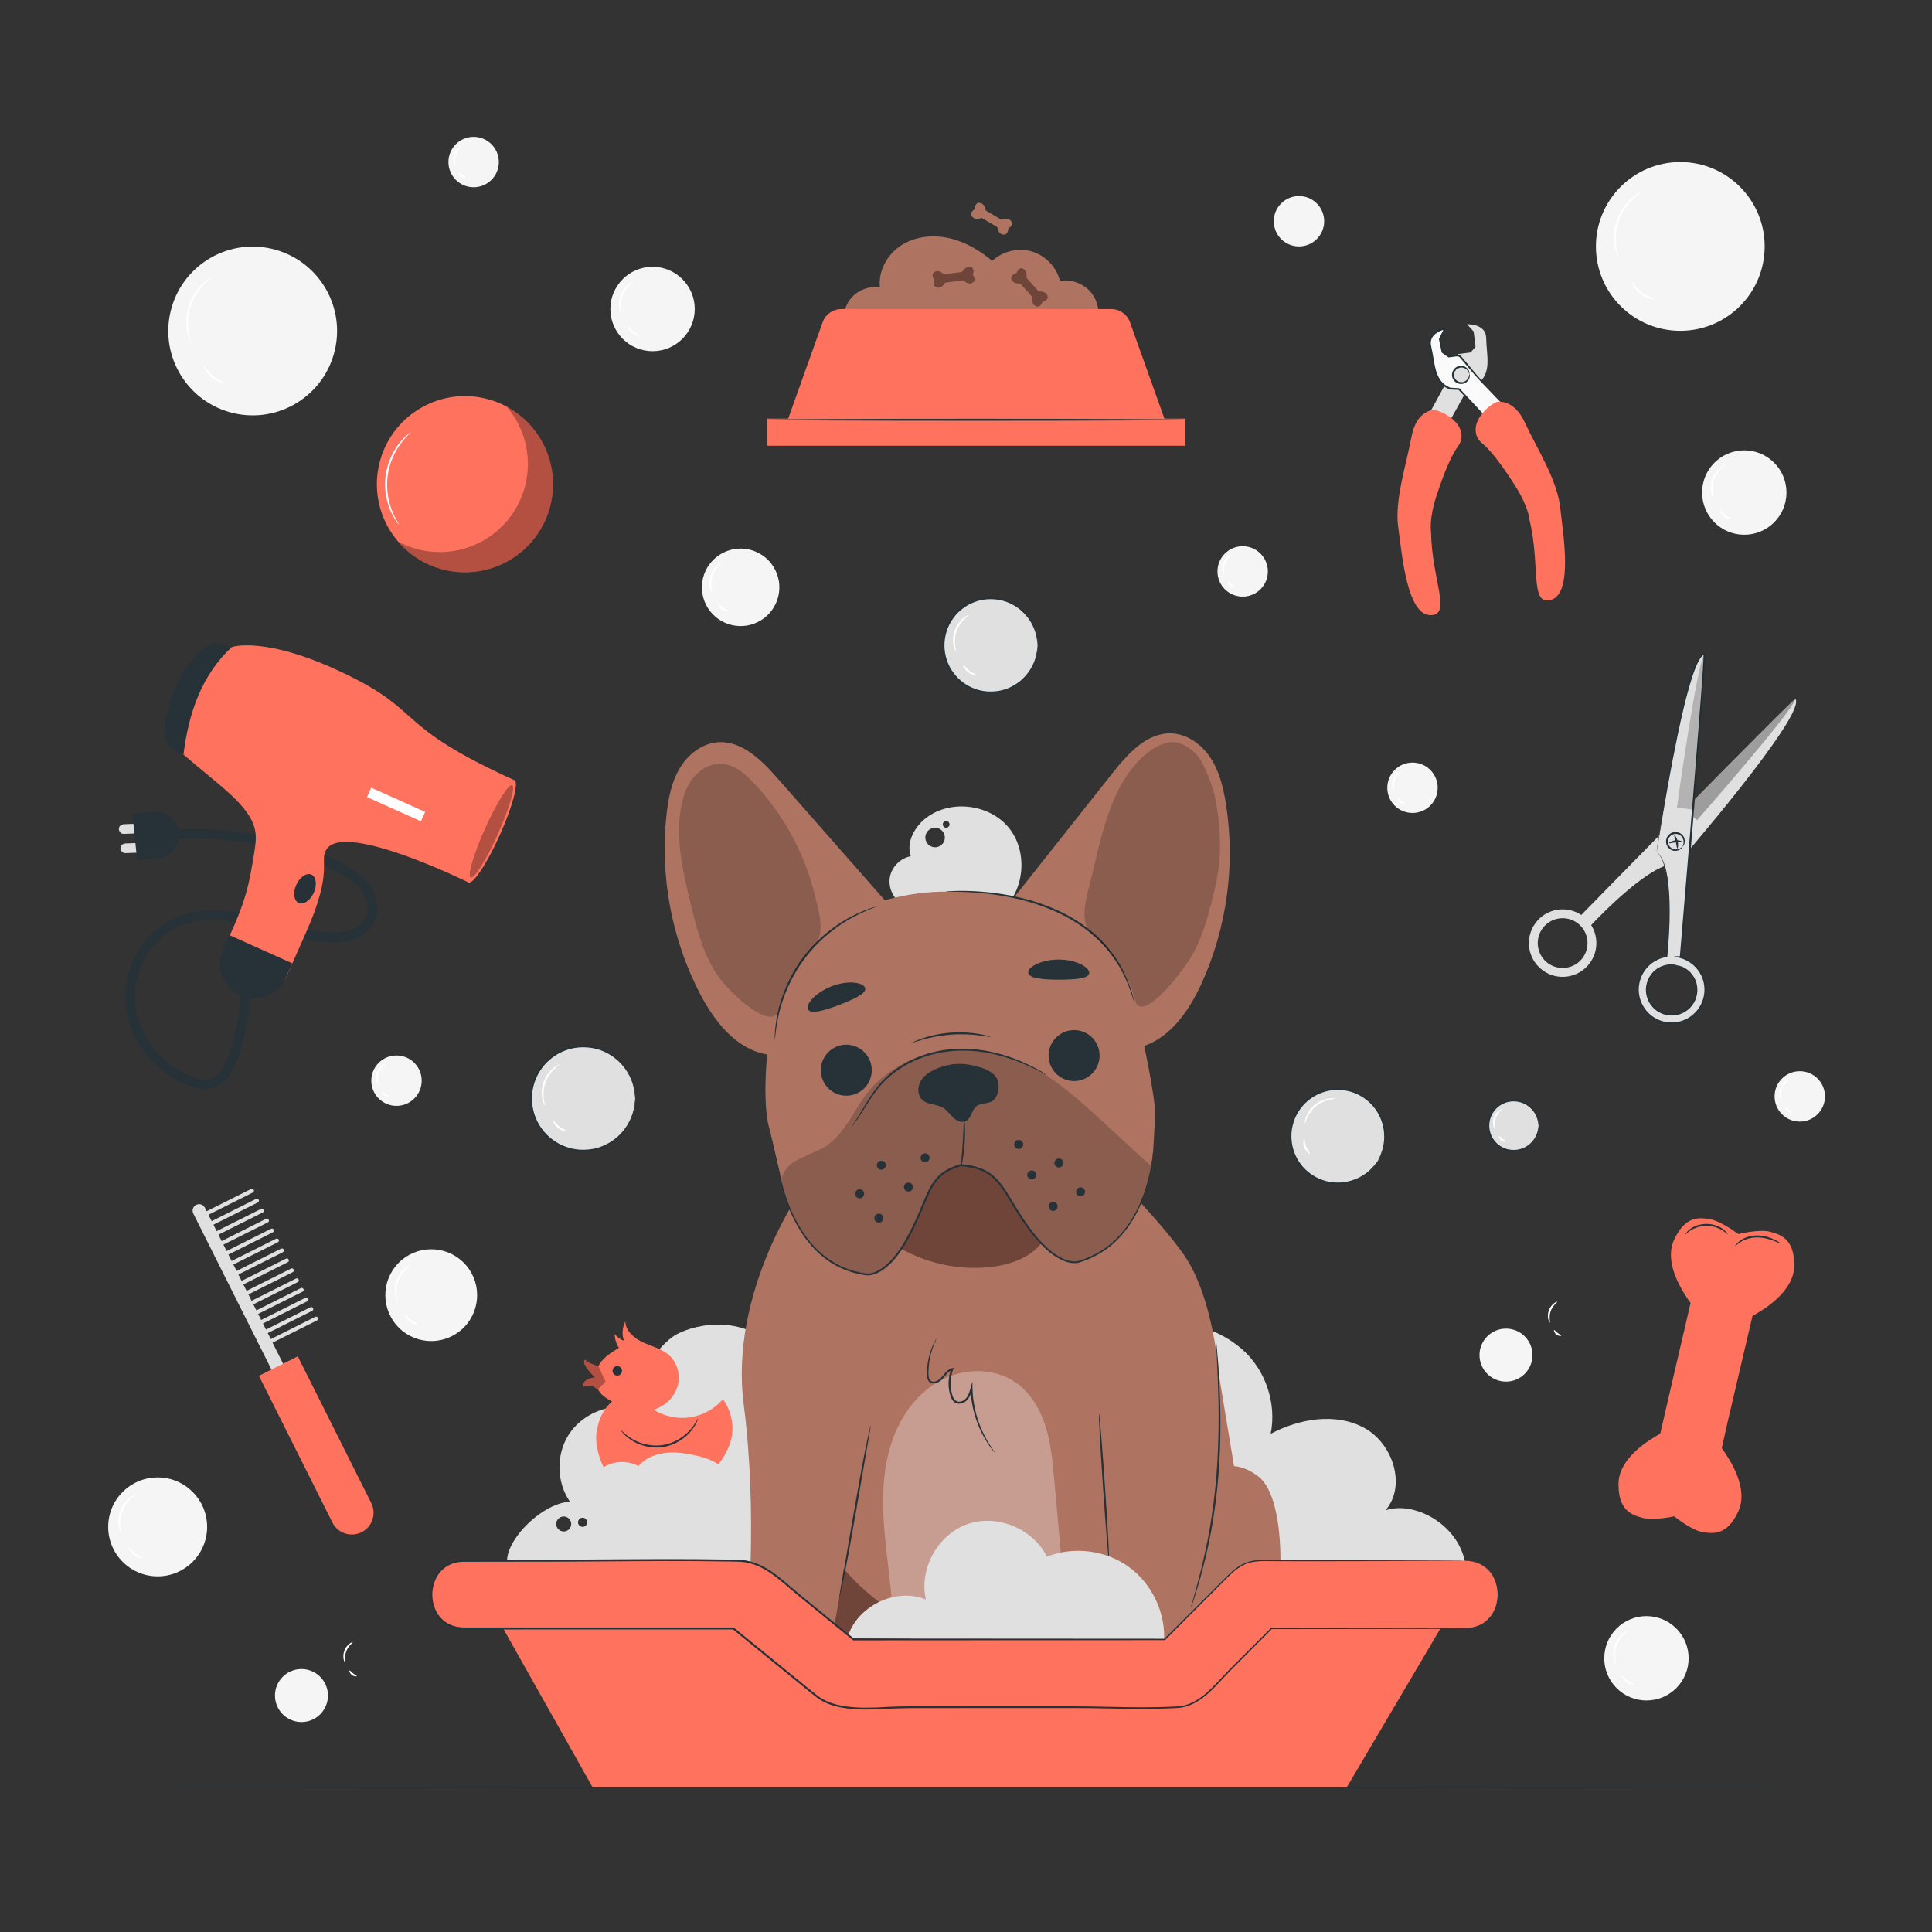 <?xml version="1.0" encoding="utf-8"?>
<!-- Generator: Adobe Illustrator 27.5.0, SVG Export Plug-In . SVG Version: 6.00 Build 0)  -->
<svg version="1.1" xmlns="http://www.w3.org/2000/svg" xmlns:xlink="http://www.w3.org/1999/xlink" x="0px" y="0px"
	 viewBox="0 0 500 500" style="enable-background:new 0 0 500 500;" xml:space="preserve">
<rect x="0" y="0" width="500" height="500" fill="#333333" stroke="none"/>
<g id="Background_Complete">
	<g>
		<path style="fill:#F5F5F5;" d="M372.074,203.874c0,3.602-2.92,6.521-6.521,6.521s-6.521-2.92-6.521-6.521
			c0-3.602,2.92-6.521,6.521-6.521S372.074,200.273,372.074,203.874z"/>
		<g>
			<path style="fill:#FFFFFF;" d="M360.778,204.749c-0.06,0.026-0.269-0.259-0.408-0.805c-0.14-0.539-0.176-1.352,0.116-2.178
				c0.292-0.826,0.831-1.436,1.279-1.767c0.451-0.337,0.793-0.428,0.823-0.37c0.089,0.122-1.094,0.834-1.61,2.311
				C360.45,203.412,360.923,204.71,360.778,204.749z"/>
		</g>
		<g>
			<path style="fill:#FFFFFF;" d="M363.556,207.946c-0.003,0.141-0.627,0.185-1.197-0.262c-0.573-0.444-0.681-1.06-0.545-1.098
				c0.138-0.054,0.416,0.345,0.866,0.687C363.12,207.627,363.574,207.799,363.556,207.946z"/>
		</g>
	</g>
	<g>
		<path style="fill:#F5F5F5;" d="M472.303,283.746c0,3.602-2.92,6.521-6.521,6.521s-6.521-2.92-6.521-6.521s2.92-6.521,6.521-6.521
			S472.303,280.145,472.303,283.746z"/>
		<g>
			<path style="fill:#FFFFFF;" d="M461.007,284.621c-0.06,0.026-0.268-0.259-0.408-0.805c-0.141-0.539-0.176-1.352,0.116-2.178
				c0.292-0.826,0.831-1.436,1.279-1.767c0.451-0.337,0.793-0.428,0.823-0.37c0.089,0.122-1.094,0.834-1.61,2.311
				C460.679,283.284,461.152,284.582,461.007,284.621z"/>
		</g>
		<g>
			<path style="fill:#FFFFFF;" d="M463.785,287.818c-0.004,0.141-0.627,0.185-1.197-0.262c-0.573-0.444-0.681-1.06-0.545-1.097
				c0.138-0.054,0.415,0.345,0.866,0.687C463.349,287.499,463.803,287.672,463.785,287.818z"/>
		</g>
	</g>
	<g>
		<circle style="fill:#F5F5F5;" cx="40.804" cy="395.155" r="12.801"/>
		<g>
			<path style="fill:#FFFFFF;" d="M31.431,396.871c-0.054,0.025-0.401-0.553-0.625-1.609c-0.227-1.044-0.266-2.592,0.289-4.163
				c0.555-1.571,1.559-2.751,2.392-3.42c0.837-0.681,1.471-0.912,1.497-0.858c0.042,0.072-0.514,0.414-1.251,1.133
				c-0.736,0.71-1.627,1.852-2.146,3.32c-0.518,1.468-0.542,2.916-0.417,3.93C31.291,396.225,31.509,396.841,31.431,396.871z"/>
		</g>
		<g>
			<path style="fill:#FFFFFF;" d="M36.885,403.148c0.004,0.137-1.139,0.121-2.196-0.712c-1.065-0.823-1.359-1.927-1.225-1.957
				c0.139-0.061,0.602,0.826,1.545,1.546C35.937,402.764,36.91,402.998,36.885,403.148z"/>
		</g>
	</g>
	<g>
		<path style="fill:#F5F5F5;" d="M109.133,279.674c0,3.602-2.92,6.521-6.521,6.521c-3.602,0-6.521-2.92-6.521-6.521
			s2.92-6.521,6.521-6.521C106.213,273.153,109.133,276.073,109.133,279.674z"/>
		<g>
			<path style="fill:#FFFFFF;" d="M97.836,280.548c-0.06,0.026-0.269-0.259-0.408-0.805c-0.14-0.539-0.176-1.352,0.116-2.178
				c0.292-0.826,0.831-1.436,1.278-1.767c0.451-0.337,0.793-0.428,0.823-0.37c0.089,0.122-1.094,0.834-1.61,2.311
				C97.509,279.212,97.982,280.51,97.836,280.548z"/>
		</g>
		<g>
			<path style="fill:#FFFFFF;" d="M100.615,283.746c-0.003,0.141-0.627,0.185-1.197-0.262c-0.573-0.444-0.681-1.06-0.545-1.098
				c0.138-0.054,0.415,0.345,0.866,0.687C100.179,283.427,100.633,283.599,100.615,283.746z"/>
		</g>
	</g>
	<g>
		<path style="fill:#F5F5F5;" d="M129.096,41.94c0,3.602-2.92,6.521-6.521,6.521s-6.521-2.92-6.521-6.521
			c0-3.602,2.92-6.521,6.521-6.521S129.096,38.339,129.096,41.94z"/>
		<g>
			<path style="fill:#FFFFFF;" d="M117.8,42.815c-0.06,0.026-0.269-0.259-0.408-0.805c-0.14-0.539-0.176-1.352,0.116-2.178
				c0.292-0.826,0.831-1.436,1.278-1.767c0.451-0.337,0.793-0.428,0.823-0.37c0.089,0.122-1.094,0.834-1.61,2.311
				C117.473,41.478,117.946,42.776,117.8,42.815z"/>
		</g>
		<g>
			<path style="fill:#FFFFFF;" d="M120.578,46.013c-0.004,0.14-0.627,0.185-1.197-0.262c-0.573-0.444-0.681-1.06-0.545-1.098
				c0.138-0.054,0.415,0.345,0.866,0.687C120.143,45.693,120.597,45.866,120.578,46.013z"/>
		</g>
	</g>
	<g>
		<path style="fill:#F5F5F5;" d="M328.123,147.884c0,3.602-2.92,6.521-6.521,6.521c-3.602,0-6.521-2.92-6.521-6.521
			s2.92-6.521,6.521-6.521C325.203,141.363,328.123,144.283,328.123,147.884z"/>
		<path style="fill:#F5F5F5;" d="M342.696,57.257c0,3.602-2.92,6.521-6.521,6.521s-6.521-2.92-6.521-6.521s2.92-6.521,6.521-6.521
			S342.696,53.655,342.696,57.257z"/>
		<g>
			<path style="fill:#FFFFFF;" d="M316.826,148.759c-0.06,0.026-0.268-0.259-0.408-0.805c-0.141-0.539-0.176-1.352,0.116-2.178
				c0.292-0.826,0.831-1.436,1.279-1.767c0.451-0.337,0.793-0.428,0.823-0.37c0.089,0.122-1.094,0.833-1.61,2.311
				C316.499,147.422,316.972,148.72,316.826,148.759z"/>
		</g>
		<g>
			<path style="fill:#FFFFFF;" d="M319.605,151.956c-0.004,0.14-0.627,0.185-1.197-0.262c-0.573-0.444-0.681-1.06-0.545-1.098
				c0.138-0.054,0.415,0.345,0.866,0.687C319.169,151.637,319.623,151.809,319.605,151.956z"/>
		</g>
	</g>
	<g>
		
			<ellipse transform="matrix(0.231 -0.973 0.973 0.231 -0.445 303.35)" style="fill:#F5F5F5;" cx="191.627" cy="151.956" rx="10.024" ry="10.024"/>
		<g>
			<path style="fill:#FFFFFF;" d="M184.287,153.3c-0.057,0.026-0.343-0.423-0.529-1.253c-0.189-0.82-0.226-2.044,0.212-3.285
				c0.439-1.242,1.237-2.17,1.899-2.689c0.667-0.529,1.171-0.698,1.199-0.643c0.041,0.07-0.387,0.35-0.953,0.917
				c-0.566,0.561-1.251,1.45-1.654,2.589c-0.402,1.138-0.428,2.261-0.34,3.053C184.206,152.785,184.363,153.271,184.287,153.3z"/>
		</g>
		<g>
			<path style="fill:#FFFFFF;" d="M188.558,158.216c0.001,0.139-0.912,0.149-1.754-0.513c-0.847-0.656-1.059-1.544-0.924-1.577
				c0.139-0.058,0.52,0.613,1.245,1.166C187.837,157.861,188.58,158.067,188.558,158.216z"/>
		</g>
	</g>
	<g>
		
			<ellipse transform="matrix(0.696 -0.718 0.718 0.696 -206.741 182.05)" style="fill:#F5F5F5;" cx="111.623" cy="335.177" rx="11.881" ry="11.881"/>
		<g>
			<path style="fill:#FFFFFF;" d="M102.922,336.769c-0.055,0.025-0.382-0.51-0.593-1.491c-0.214-0.97-0.253-2.411,0.264-3.872
				c0.517-1.462,1.452-2.559,2.228-3.178c0.781-0.63,1.372-0.841,1.398-0.787c0.042,0.071-0.472,0.393-1.153,1.061
				c-0.679,0.661-1.503,1.719-1.983,3.078c-0.48,1.359-0.504,2.699-0.391,3.64C102.802,336.167,103,336.74,102.922,336.769z"/>
		</g>
		<g>
			<path style="fill:#FFFFFF;" d="M107.984,342.596c0.003,0.138-1.064,0.13-2.049-0.646c-0.993-0.768-1.259-1.8-1.125-1.831
				c0.139-0.06,0.575,0.755,1.445,1.42C107.112,342.221,108.009,342.446,107.984,342.596z"/>
		</g>
	</g>
	<g>
		
			<ellipse transform="matrix(0.227 -0.974 0.974 0.227 -32.831 129.89)" style="fill:#F5F5F5;" cx="65.363" cy="85.615" rx="21.837" ry="21.837"/>
		<g>
			<path style="fill:#FFFFFF;" d="M49.373,88.542c-0.03,0.012-0.167-0.233-0.355-0.702c-0.189-0.469-0.411-1.171-0.583-2.063
				c-0.352-1.77-0.396-4.376,0.538-7.019c0.935-2.644,2.607-4.643,3.993-5.799c0.694-0.586,1.307-0.993,1.749-1.238
				c0.441-0.247,0.702-0.352,0.718-0.323c0.048,0.079-0.929,0.623-2.221,1.836c-1.289,1.197-2.849,3.158-3.748,5.699
				c-0.897,2.54-0.916,5.046-0.666,6.787C49.042,87.474,49.46,88.512,49.373,88.542z"/>
		</g>
		<g>
			<path style="fill:#FFFFFF;" d="M58.676,99.251c0.014,0.133-1.875,0.028-3.632-1.359c-1.774-1.368-2.334-3.175-2.202-3.193
				c0.141-0.073,0.871,1.517,2.523,2.783C56.993,98.774,58.712,99.096,58.676,99.251z"/>
		</g>
	</g>
	<g>
		<circle style="fill:#F5F5F5;" cx="434.858" cy="63.778" r="21.837"/>
		<g>
			<path style="fill:#FFFFFF;" d="M418.868,66.705c-0.03,0.012-0.167-0.233-0.355-0.702c-0.189-0.469-0.411-1.171-0.582-2.063
				c-0.352-1.77-0.396-4.376,0.538-7.019c0.935-2.644,2.607-4.643,3.993-5.799c0.694-0.586,1.307-0.993,1.749-1.238
				c0.441-0.247,0.702-0.352,0.718-0.323c0.048,0.078-0.929,0.623-2.221,1.836c-1.289,1.197-2.849,3.158-3.748,5.699
				c-0.897,2.54-0.916,5.045-0.665,6.787C418.537,65.637,418.955,66.674,418.868,66.705z"/>
		</g>
		<g>
			<path style="fill:#FFFFFF;" d="M428.172,77.414c0.014,0.133-1.875,0.028-3.632-1.359c-1.774-1.368-2.334-3.174-2.202-3.193
				c0.141-0.073,0.871,1.517,2.522,2.783C426.488,76.937,428.208,77.259,428.172,77.414z"/>
		</g>
	</g>
	<g>
		<circle style="fill:#F5F5F5;" cx="168.879" cy="79.97" r="10.919"/>
		<g>
			<path style="fill:#FFFFFF;" d="M160.884,81.433c-0.056,0.025-0.361-0.465-0.56-1.368c-0.201-0.892-0.239-2.221,0.237-3.568
				c0.476-1.348,1.341-2.357,2.058-2.925c0.722-0.578,1.268-0.767,1.295-0.712c0.041,0.071-0.428,0.37-1.049,0.986
				c-0.62,0.609-1.372,1.579-1.813,2.824c-0.439,1.245-0.465,2.472-0.365,3.335C160.784,80.876,160.96,81.404,160.884,81.433z"/>
		</g>
		<g>
			<path style="fill:#FFFFFF;" d="M165.536,86.787c0.002,0.138-0.985,0.14-1.896-0.577c-0.917-0.709-1.156-1.667-1.021-1.699
				c0.139-0.059,0.546,0.682,1.341,1.289C164.742,86.423,165.559,86.638,165.536,86.787z"/>
		</g>
	</g>
	<g>
		<circle style="fill:#F5F5F5;" cx="451.42" cy="127.47" r="10.919"/>
		<g>
			<path style="fill:#FFFFFF;" d="M443.425,128.934c-0.056,0.025-0.362-0.465-0.56-1.368c-0.201-0.892-0.239-2.221,0.237-3.568
				c0.476-1.348,1.341-2.357,2.058-2.925c0.722-0.578,1.267-0.767,1.295-0.712c0.041,0.071-0.428,0.37-1.049,0.986
				c-0.62,0.609-1.372,1.579-1.813,2.824c-0.44,1.245-0.465,2.472-0.365,3.335C443.325,128.377,443.501,128.905,443.425,128.934z"/>
		</g>
		<g>
			<path style="fill:#FFFFFF;" d="M448.077,134.288c0.002,0.138-0.985,0.14-1.896-0.577c-0.917-0.709-1.155-1.667-1.021-1.699
				c0.139-0.059,0.546,0.681,1.341,1.289C447.283,133.924,448.1,134.139,448.077,134.288z"/>
		</g>
	</g>
	<g>
		
			<ellipse transform="matrix(0.707 -0.707 0.707 0.707 -178.635 427.06)" style="fill:#F5F5F5;" cx="426.189" cy="429.161" rx="10.919" ry="10.919"/>
		<g>
			<path style="fill:#FFFFFF;" d="M418.194,430.625c-0.056,0.025-0.361-0.465-0.56-1.368c-0.201-0.892-0.239-2.221,0.237-3.568
				c0.476-1.348,1.341-2.357,2.058-2.925c0.722-0.578,1.268-0.767,1.295-0.712c0.041,0.071-0.428,0.37-1.049,0.986
				c-0.62,0.609-1.372,1.579-1.813,2.824c-0.439,1.244-0.465,2.472-0.365,3.335C418.094,430.067,418.271,430.596,418.194,430.625z"
				/>
		</g>
		<g>
			<path style="fill:#FFFFFF;" d="M422.846,435.979c0.002,0.138-0.985,0.14-1.896-0.577c-0.917-0.709-1.155-1.667-1.021-1.699
				c0.139-0.059,0.546,0.682,1.341,1.289C422.052,435.615,422.869,435.83,422.846,435.979z"/>
		</g>
	</g>
	<g>
		<path style="fill:#F5F5F5;" d="M396.604,350.702c0,3.787-3.07,6.857-6.857,6.857c-3.787,0-6.857-3.07-6.857-6.857
			c0-3.787,3.07-6.857,6.857-6.857C393.534,343.845,396.604,346.915,396.604,350.702z"/>
		<g>
			<path style="fill:#FFFFFF;" d="M401.115,342.291c-0.06,0.026-0.276-0.275-0.419-0.848c-0.145-0.566-0.181-1.419,0.125-2.284
				c0.306-0.866,0.87-1.507,1.338-1.856c0.472-0.356,0.829-0.454,0.859-0.396c0.091,0.121-1.161,0.866-1.706,2.425
				C400.757,340.888,401.262,342.254,401.115,342.291z"/>
		</g>
		<g>
			<path style="fill:#FFFFFF;" d="M404.037,345.654c-0.003,0.14-0.654,0.182-1.251-0.286c-0.599-0.465-0.717-1.106-0.582-1.144
				c0.138-0.054,0.425,0.371,0.902,0.733C403.574,345.331,404.056,345.507,404.037,345.654z"/>
		</g>
	</g>
	<g>
		<circle style="fill:#F5F5F5;" cx="78.02" cy="438.804" r="6.857"/>
		<g>
			<path style="fill:#FFFFFF;" d="M89.388,430.393c-0.06,0.026-0.276-0.275-0.419-0.848c-0.145-0.566-0.181-1.419,0.125-2.284
				c0.306-0.865,0.87-1.507,1.338-1.856c0.472-0.356,0.829-0.454,0.859-0.396c0.091,0.121-1.161,0.866-1.706,2.425
				C89.03,428.989,89.535,430.356,89.388,430.393z"/>
		</g>
		<g>
			<path style="fill:#FFFFFF;" d="M92.31,433.756c-0.003,0.14-0.655,0.182-1.251-0.286c-0.599-0.465-0.717-1.106-0.582-1.143
				c0.138-0.054,0.425,0.371,0.902,0.733C91.847,433.433,92.329,433.609,92.31,433.756z"/>
		</g>
	</g>
</g>
<g id="Background_Simple" style="display:none;">
	<path style="display:inline;fill:#F5F5F5;" d="M95.832,190.426l0.207-3.489c1.746-29.41,19.085-55.746,45.706-67.73
		c3.422-1.54,6.956-2.834,10.577-3.857c26.071-7.363,55.81-0.421,76.244,17.799c12.018,10.715,21.522,25.342,36.546,30.949
		c19.552,7.297,40.611-3.278,58.624-13.527c18.013-10.249,39.114-20.777,58.635-13.394c12.226,4.624,21.167,15.662,26.683,27.592
		c14.602,31.585,7.711,70.368-12.299,98.409c-20.01,28.041-51.418,46.203-84.389,55.942
		c-46.188,13.643-98.094,11.513-140.814-11.569C128.831,284.469,97.098,239.035,95.832,190.426z"/>
	
		<ellipse transform="matrix(0.156 -0.988 0.988 0.156 -26.565 139.189)" style="display:inline;fill:#F5F5F5;" cx="68.147" cy="85.135" rx="16.324" ry="16.324"/>
	
		<ellipse transform="matrix(0.228 -0.974 0.974 0.228 260.229 498.532)" style="display:inline;fill:#F5F5F5;" cx="444.546" cy="85.135" rx="16.324" ry="16.324"/>
</g>
<g id="Floor">
	<g>
		<path style="fill:#FF725E;" d="M42.115,462.55c139.13,0,278.26,0,417.391,0"/>
		<g>
			<path style="fill:#263238;" d="M459.506,462.55c0,0.144-93.444,0.26-208.685,0.26c-115.282,0-208.705-0.116-208.705-0.26
				c0-0.144,93.424-0.26,208.705-0.26C366.062,462.29,459.506,462.406,459.506,462.55z"/>
		</g>
	</g>
</g>
<g id="Nail_clippers">
	<g>
		<path style="fill:#E0E0E0;" d="M369.267,108.203l5.684-10.424l2.39-6.147l3.258-0.41l1.271-1.517l-0.491-3.905l-1.697-1.874
			c0,0,4.866-0.24,4.936,3.555c0.085,4.616,1.561,9.095-2.265,11.873l-2.209,0.695l-5.53,9.987L369.267,108.203z"/>
		<g>
			<path style="fill:#FAFAFA;" d="M390.131,105.901l-8.088-8.692l-3.98-4.759c-0.277-0.331-0.702-0.498-1.13-0.444l-1.986,0.25
				L373.34,91.1l-0.678-3.317l1.061-2.192c0.121-0.25-0.115-0.527-0.379-0.439c-1.287,0.433-3.879,1.669-3.217,4.473
				c1.061,4.493,0.739,9.198,5.135,10.942l2.313,0.127l7.831,8.307L390.131,105.901z"/>
			<g>
				<path style="fill:#263238;" d="M390.13,105.901c0.013,0.002-0.081,0.074-0.277,0.213c-0.236,0.166-0.528,0.37-0.886,0.621
					c-0.853,0.584-2.021,1.383-3.484,2.384l-0.098,0.067l-0.085-0.089c-2.011-2.102-4.717-4.932-7.89-8.25l0.152,0.07
					c-0.723-0.037-1.51-0.076-2.313-0.117l-0.036-0.002l-0.038-0.014c-1.057-0.404-2.071-1.118-2.779-2.113
					c-0.717-0.987-1.155-2.17-1.439-3.378c-0.293-1.212-0.477-2.46-0.701-3.715c-0.11-0.628-0.237-1.255-0.379-1.883
					c-0.157-0.664-0.174-1.41,0.09-2.084c0.503-1.321,1.721-2.086,2.87-2.548c0.153-0.062,0.281-0.109,0.459-0.166
					c0.275-0.084,0.589,0.088,0.678,0.345c0.052,0.127,0.053,0.279,0.005,0.405c-0.049,0.118-0.07,0.15-0.107,0.229l-0.198,0.407
					c-0.263,0.542-0.524,1.078-0.782,1.609l0.02-0.162c0.229,1.131,0.453,2.238,0.671,3.318l-0.098-0.151
					c0.544,0.394,1.078,0.78,1.603,1.159l-0.171-0.043c0.388-0.048,0.773-0.095,1.154-0.141c0.402-0.031,0.709-0.128,1.189-0.102
					c0.44,0.037,0.86,0.337,1.076,0.648c0.235,0.283,0.467,0.563,0.697,0.84c0.916,1.107,1.789,2.163,2.615,3.161
					c1.691,1.971,3.301,3.645,4.552,5.061c1.227,1.366,2.215,2.464,2.937,3.268c0.307,0.348,0.557,0.631,0.759,0.859
					C390.064,105.803,390.144,105.902,390.13,105.901c-0.013-0.002-0.121-0.104-0.315-0.299c-0.222-0.227-0.498-0.509-0.836-0.854
					c-0.752-0.781-1.782-1.849-3.061-3.177c-1.287-1.371-2.877-2.944-4.576-4.882c-0.838-0.991-1.724-2.039-2.653-3.138
					c-0.232-0.275-0.467-0.554-0.705-0.836c-0.213-0.287-0.46-0.439-0.777-0.478c-0.273-0.023-0.716,0.075-1.077,0.11
					c-0.381,0.049-0.765,0.099-1.154,0.149l-0.093,0.012l-0.078-0.056c-0.527-0.377-1.063-0.76-1.61-1.15l-0.078-0.056l-0.02-0.095
					c-0.223-1.08-0.452-2.185-0.685-3.315l-0.017-0.084l0.038-0.078c0.257-0.532,0.516-1.069,0.777-1.612l0.197-0.408l0.086-0.182
					c0.006-0.015,0.005-0.025,0-0.039c-0.015-0.032-0.039-0.044-0.062-0.035c-0.112,0.038-0.272,0.094-0.403,0.149
					c-1.085,0.434-2.165,1.151-2.573,2.248c-0.221,0.563-0.211,1.188-0.072,1.784c0.145,0.641,0.273,1.279,0.382,1.911
					c0.223,1.264,0.404,2.505,0.685,3.685c0.273,1.179,0.687,2.296,1.343,3.209c0.648,0.92,1.563,1.577,2.555,1.966l-0.074-0.016
					c0.803,0.047,1.589,0.094,2.312,0.136l0.091,0.005l0.06,0.065c3.125,3.364,5.79,6.232,7.77,8.363l-0.182-0.021
					c1.469-0.922,2.641-1.658,3.498-2.196c0.385-0.236,0.699-0.429,0.953-0.585C389.997,105.968,390.117,105.899,390.13,105.901z"/>
			</g>
		</g>
		<path style="fill:#FF725E;" d="M371.09,106.095c0,0-4.497-0.061-5.802,6.994c-1.305,7.054-4.42,16.32-3.425,23.398
			c0.995,7.078,2.283,23.417,8.805,22.695c4.839-0.536-0.161-9.584-0.312-21.571c0,0-0.606-3.16,1.432-9.367
			c2.038-6.207,3.898-10.512,5.592-12.813c1.694-2.301,0.805-5.217-1.74-7.193C373.094,106.26,371.09,106.095,371.09,106.095z"/>
		<g>
			<path style="fill:#E0E0E0;" d="M380.275,96.753c0.147,1.166-0.68,2.23-1.846,2.377c-1.166,0.147-2.23-0.68-2.377-1.846
				c-0.147-1.166,0.68-2.23,1.846-2.377C379.064,94.76,380.128,95.587,380.275,96.753z"/>
			<g>
				<path style="fill:#263238;" d="M380.275,96.753c-0.042,0.006-0.082-0.18-0.225-0.47c-0.141-0.285-0.418-0.684-0.912-0.944
					c-0.479-0.264-1.201-0.341-1.833,0.001c-0.63,0.321-1.104,1.096-0.994,1.912c0.096,0.818,0.746,1.451,1.436,1.607
					c0.698,0.174,1.377-0.079,1.777-0.453c0.414-0.375,0.584-0.829,0.65-1.14C380.239,96.948,380.233,96.757,380.275,96.753
					c0.028-0.005,0.107,0.179,0.099,0.536c-0.008,0.349-0.138,0.895-0.593,1.379c-0.438,0.481-1.256,0.848-2.141,0.659
					c-0.873-0.163-1.726-0.961-1.847-2.01c-0.142-1.046,0.486-2.03,1.292-2.404c0.81-0.403,1.694-0.25,2.237,0.108
					c0.561,0.356,0.822,0.853,0.916,1.189C380.334,96.553,380.303,96.751,380.275,96.753z"/>
			</g>
		</g>
		<path style="fill:#FF725E;" d="M387.292,104.057c0,0,4.342-1.173,7.353,5.339c3.011,6.511,8.324,14.717,9.113,21.821
			c0.789,7.104,3.587,23.253-2.911,24.169c-4.821,0.679-2.217-9.326-5.039-20.976c0,0-0.195-3.212-3.707-8.721
			c-3.512-5.509-6.379-9.22-8.591-11.029c-2.211-1.81-2.072-4.855-0.096-7.4C385.391,104.714,387.292,104.057,387.292,104.057z"/>
	</g>
</g>
<g id="Ball_00000163788886037198356330000013622354877307857321_">
	<g>
		<g>
			
				<ellipse transform="matrix(0.227 -0.974 0.974 0.227 -29.106 214.075)" style="fill:#FF725E;" cx="120.349" cy="125.379" rx="22.794" ry="22.794"/>
			<path style="opacity:0.3;" d="M131.074,105.192c3.449,3.994,5.535,9.198,5.535,14.89c0,12.589-10.205,22.794-22.794,22.794
				c-3.878,0-7.528-0.969-10.725-2.677c4.18,4.84,10.361,7.904,17.259,7.904c12.589,0,22.794-10.205,22.794-22.794
				C143.143,116.597,138.256,109.028,131.074,105.192z"/>
		</g>
		<g>
			<path style="fill:#FFFFFF;" d="M103.231,135.722c-0.025,0.019-0.275-0.259-0.664-0.809c-0.39-0.549-0.897-1.388-1.395-2.49
				c-1.003-2.182-1.851-5.553-1.381-9.253c0.472-3.701,2.139-6.753,3.656-8.613c0.758-0.942,1.459-1.627,1.974-2.061
				c0.514-0.435,0.825-0.641,0.845-0.617c0.068,0.074-1.112,0.996-2.527,2.902c-1.413,1.881-2.974,4.869-3.431,8.455
				c-0.455,3.585,0.307,6.868,1.203,9.043C102.404,134.479,103.316,135.667,103.231,135.722z"/>
		</g>
	</g>
</g>
<g id="Dog_Food">
	<g>
		<path style="fill:#AE7461;" d="M282.475,75.83c-1.895-2.395-5.138-3.644-8.15-3.137c-0.888-3.566-3.762-6.567-7.285-7.608
			c-3.524-1.041-7.567-0.083-10.25,2.428c-3.278-2.735-7.065-4.968-11.233-5.892c-4.168-0.923-8.746-0.435-12.331,1.883
			c-3.584,2.318-5.978,6.6-5.509,10.843c-2.647-0.387-5.458,0.618-7.259,2.596c-1.802,1.977-2.541,4.869-1.911,7.469l65.105,0.071
			C284.838,81.669,284.369,78.225,282.475,75.83z"/>
		<g>
			<path style="fill:#FF725E;" d="M301.35,108.347l-8.907-24.941c-0.732-2.048-2.672-3.415-4.847-3.415h-34.534
				c-0.037,0-0.314,0-0.79,0h-34.534c-2.175,0-4.115,1.367-4.847,3.415l-8.907,24.941h-5.453v7.011h53.741h0.79h53.741v-7.011
				H301.35z"/>
		</g>
		<path style="fill:#AE7461;" d="M261.448,56.962c-0.67-0.605-1.852-0.242-2.263-0.104l-0.796-0.456l-3.268-1.921
			c-0.089-0.425-0.374-1.628-1.235-1.9c-0.877-0.277-1.156,0.114-1.368,0.444c-0.212,0.33-0.253,1.083-0.253,1.083
			s-0.604,0.431-0.781,0.78c-0.178,0.35-0.373,0.789,0.309,1.405c0.67,0.605,1.852,0.242,2.264,0.104l2.412,1.414l1.603,0.934
			c0.09,0.425,0.374,1.628,1.235,1.9c0.876,0.277,1.156-0.114,1.368-0.444c0.212-0.33,0.278-1.069,0.278-1.069
			s0.628-0.416,0.806-0.766C261.935,58.017,262.13,57.578,261.448,56.962z"/>
		<g>
			<path style="fill:#263238;" d="M307.553,108.635c0,0.144-24.553,0.26-54.834,0.26c-30.291,0-54.839-0.117-54.839-0.26
				c0-0.144,24.548-0.26,54.839-0.26C282.999,108.375,307.553,108.491,307.553,108.635z"/>
		</g>
		<path style="fill:#6F4439;" d="M250.83,69.076c-0.9-0.069-1.613,0.941-1.854,1.302l-0.909,0.126l-3.761,0.48
			c-0.331-0.282-1.292-1.059-2.139-0.747c-0.863,0.318-0.845,0.798-0.81,1.188s0.462,1.011,0.462,1.011s-0.214,0.71-0.141,1.095
			c0.073,0.385,0.188,0.852,1.104,0.922c0.9,0.069,1.613-0.941,1.854-1.302l2.773-0.357l1.839-0.242
			c0.331,0.282,1.292,1.059,2.139,0.747c0.863-0.318,0.845-0.798,0.81-1.188c-0.035-0.391-0.434-1.015-0.434-1.015
			s0.242-0.714,0.169-1.099C251.86,69.612,251.746,69.146,250.83,69.076z"/>
		<path style="fill:#6F4439;" d="M270.929,76.213c-0.452-0.782-1.688-0.799-2.122-0.794l-0.618-0.678l-2.521-2.831
			c0.045-0.432,0.143-1.664-0.593-2.187c-0.749-0.532-1.135-0.246-1.438,0.003c-0.303,0.249-0.573,0.953-0.573,0.953
			s-0.707,0.225-0.983,0.503c-0.277,0.278-0.597,0.636-0.137,1.432c0.452,0.782,1.688,0.799,2.122,0.794l1.862,2.086l1.239,1.381
			c-0.045,0.432-0.143,1.664,0.593,2.187c0.749,0.532,1.135,0.246,1.438-0.003c0.303-0.249,0.592-0.932,0.592-0.932
			s0.725-0.204,1.002-0.482C271.069,77.367,271.389,77.009,270.929,76.213z"/>
	</g>
</g>
<g id="Hairdryer">
	<g>
		<g>
			<path style="fill:#E0E0E0;" d="M32.013,215.808c2.575-0.092,5.15-0.185,7.726-0.277c0.653-0.023,1.281-0.558,1.25-1.25
				c-0.029-0.657-0.55-1.275-1.25-1.25c-2.575,0.092-5.151,0.185-7.726,0.277c-0.653,0.023-1.281,0.558-1.25,1.25
				C30.793,215.215,31.313,215.833,32.013,215.808L32.013,215.808z"/>
		</g>
		<g>
			<path style="fill:#E0E0E0;" d="M32.434,220.789c2.575-0.092,5.151-0.185,7.726-0.278c0.653-0.023,1.281-0.558,1.25-1.25
				c-0.029-0.657-0.55-1.275-1.25-1.25c-2.575,0.093-5.151,0.185-7.726,0.278c-0.653,0.023-1.281,0.558-1.25,1.25
				C31.213,220.197,31.734,220.815,32.434,220.789L32.434,220.789z"/>
		</g>
		<g>
			<path style="fill:#263238;" d="M62.111,254.22c0.155,3.823-0.11,7.645-0.871,11.397c-0.699,3.447-1.682,7.047-3.334,10.17
				c-0.65,1.23-1.488,2.487-2.762,3.141c-1.755,0.901-3.802,0.365-5.537-0.309c-2.768-1.075-5.333-2.771-7.485-4.807
				c-4.246-4.019-7.131-9.612-7.223-15.525c-0.089-5.719,2.345-11.427,6.557-15.301c11.351-10.441,27.78-1.491,40.499,0.495
				c4.938,0.771,11.463,0.645,14.49-4.077c1.625-2.535,1.467-5.741,0.27-8.411c-1.335-2.976-3.939-5.102-6.712-6.693
				c-6.862-3.939-14.766-6.503-22.491-8.072c-7.91-1.607-16.023-2.092-24.066-1.416c-1.592,0.134-1.606,2.635,0,2.5
				c14.836-1.248,30.091,1.468,43.431,8.154c3.062,1.535,6.362,3.517,7.701,6.85c1.103,2.746,0.571,5.866-2.032,7.516
				c-2.336,1.48-5.323,1.671-8.01,1.469c-3.591-0.27-7.152-1.263-10.616-2.2c-7.192-1.946-14.569-4.191-22.107-3.27
				c-6.272,0.766-11.717,3.893-15.327,9.106c-3.316,4.787-4.703,10.799-3.793,16.547c0.926,5.854,4.25,11.277,8.756,15.075
				c2.625,2.212,5.789,4.168,9.148,5.01c3.614,0.906,6.765-0.319,8.811-3.398c2.155-3.244,3.282-7.445,4.101-11.207
				c0.91-4.181,1.275-8.467,1.102-12.741C64.546,252.616,62.046,252.608,62.111,254.22L62.111,254.22z"/>
		</g>
		<path style="fill:#263238;" d="M47.486,195.277l-1.693-0.76c-3.036-1.362-3.562-4.283-3.03-7.964
			c1.408-6.223,3.612-11.911,7.416-16.524c2.496-2.758,4.928-4.392,7.963-3.03l1.693,0.76L47.486,195.277z"/>
		<path style="fill:#FF725E;" d="M47.486,195.277c1.354-11.016,4.851-20.697,12.48-27.806c0,0,8.586-3.106,29.374,6.919
			c20.788,10.026,12.202,13.132,43.783,27.538l-11.873,26.454c0,0-31.849-15.76-36.693-8.653c-2.202,3.23,2.083,5.035-5.543,22.027
			c-2.41,5.369-3.568,8.095-4.831,10.908c-1.211,2.699-7.224,6.932-11.251,4.838c-4.098-2.131-7.038-7.813-5.093-11.892
			c4.647-9.745,6.175-14.363,7.358-21.363c0.756-4.473,1.3-7.006,0.823-9.358C64.704,208.415,56.789,203.366,47.486,195.277z"/>
		<g>
			<path style="fill:#FF725E;" d="M129.35,216.118c-3.28,7.309-6.907,12.8-8.1,12.264c-1.193-0.536,0.498-6.895,3.779-14.204
				c3.28-7.309,6.907-12.8,8.1-12.264S132.63,208.81,129.35,216.118z"/>
			<path style="opacity:0.3;" d="M128.838,215.889c-2.962,6.599-6.101,11.618-7.012,11.209c-0.911-0.409,0.752-6.09,3.714-12.689
				s6.101-11.618,7.012-11.209S131.8,209.29,128.838,215.889z"/>
		</g>
		<path style="fill:#263238;" d="M81.208,231.029c-0.909,2.026-2.66,3.212-3.911,2.651c-1.251-0.562-1.528-2.659-0.619-4.684
			c0.909-2.026,2.66-3.213,3.911-2.651C81.84,226.906,82.118,229.003,81.208,231.029z"/>
		<path style="fill:#263238;" d="M59.346,241.998c-0.004,0.01,16.298,7.315,16.298,7.315l-1.703,3.794
			c-2.02,4.501-7.306,6.512-11.806,4.492l0,0c-4.501-2.02-6.512-7.306-4.492-11.807L59.346,241.998z"/>
		
			<rect x="94.78" y="206.986" transform="matrix(0.912 0.409 -0.409 0.912 94.28 -23.682)" style="fill:#FFFFFF;" width="15.322" height="2.661"/>
		<path style="fill:#263238;" d="M35.494,222.64l-1.227-12.018l5.395-0.551c3.319-0.339,6.284,2.077,6.622,5.396l0,0
			c0.339,3.319-2.077,6.284-5.396,6.622L35.494,222.64z"/>
	</g>
</g>
<g id="Dog">
	<g>
		<g>
			<path style="fill:#E0E0E0;" d="M201.734,350.202c-8.48-10.251-21.388-7.748-26.639-4.866
				c-5.251,2.882-11.282,13.022-12.052,18.962c-6.036-1.042-12.565,1.84-15.863,7.001c-3.298,5.161-3.171,12.297,0.31,17.337
				c-9.08,0.482-21.84,15.482-13.631,19.393c2.796,1.332,78.645,1.332,78.645,1.332L201.734,350.202z M145.887,396.344
				c-1.072,0-1.941-0.869-1.941-1.94c0-1.072,0.869-1.94,1.941-1.94c1.072,0,1.94,0.869,1.94,1.94
				C147.827,395.475,146.958,396.344,145.887,396.344z M151.876,394.417c-0.249,0.608-0.944,0.898-1.551,0.649
				c-0.607-0.249-0.898-0.944-0.649-1.551c0.249-0.607,0.944-0.898,1.551-0.649S152.126,393.809,151.876,394.417z"/>
		</g>
		<path style="fill:#E0E0E0;" d="M379.399,407.093c0-11.55-12.865-18.994-20.851-16.203c5.514-6.375,1.928-17.334-5.483-21.35
			s-16.771-2.409-24.219,1.536c1.615-7.978-1.384-16.724-7.555-22.032c-6.171-5.308-16.12-8.661-22.914-4.177
			c-4.045,2.669-12.353,67.527-9.167,68.036c3.186,0.509,18.768,6.241,19.629,5.665C309.7,417.992,379.399,407.093,379.399,407.093z
			"/>
		<g>
			<path style="fill:#E0E0E0;" d="M261.131,214.293c-4.933-6.133-14.851-7.442-21.207-2.8c-3.156,2.305-5.458,6.397-4.234,10.109
				c-2.58,0.471-4.779,2.595-5.34,5.157c-0.561,2.562,0.549,5.411,2.695,6.917l26.277,1.931
				C265.218,230.394,266.064,220.426,261.131,214.293z M241.999,219.281c-1.397,0-2.529-1.132-2.529-2.529
				c0-1.397,1.132-2.529,2.529-2.529c1.397,0,2.529,1.132,2.529,2.529C244.528,218.148,243.396,219.281,241.999,219.281z
				 M244.864,214.223c-0.482,0-0.873-0.391-0.873-0.873c0-0.482,0.391-0.873,0.873-0.873c0.482,0,0.873,0.391,0.873,0.873
				C245.737,213.832,245.346,214.223,244.864,214.223z"/>
			<path style="fill:#6F4439;" d="M216.825,391.84c-5.061,3.71-7.563,10.131-7.973,16.393c-0.409,6.262,1.004,12.483,2.409,18.599
				c-2.793-1.205-6.204,1.296-6.589,4.314s1.61,5.956,4.22,7.517c2.611,1.561,5.73,1.996,8.764,2.216
				c5.076,0.368,10.173,0.224,15.26,0.079c3.28-0.093,6.844-0.291,9.328-2.434c2.727-2.352,3.303-6.307,3.47-9.904
				c0.415-8.945-0.579-17.953-2.935-26.592"/>
			<path style="fill:#AE7461;" d="M315.448,355.763c0,0-1.25-19.541-8.897-30.798c-5.831-8.584-21.452-24.426-21.452-24.426
				l-77.401,6.992c0,0-18.994,26.61-15.237,55.835c3.757,29.224,0.826,57.048,0.826,57.048s-13.326,3.107-7.942,19.462h17.684
				c0,0,3.829,0.096,8.479-5.283c4.65-5.38,8.217-40.515,9.585-47.718l-3.141,18.418c0.275,0.823,14.548,18.802,38.703,20.312
				c24.155,1.51,27.449-1.235,27.449-1.235l35.272-44.879L315.448,355.763z"/>
			<path style="fill:#AE7461;" d="M284.012,386.478c0.475,0.158,3.48,9.017,3.638,17.244c0.158,8.226-2.373,27.21-1.819,32.905
				c0.554,5.695,3.718,7.91,9.887,9.017c6.17,1.107,19.933,0.949,21.357-2.848c1.424-3.797,3.48-9.492-2.848-12.972
				c-6.328-3.48-7.435-9.211-7.119-13.464c0.316-4.254,7.34-27.883,8.226-37.317c0.886-9.434-3.096-20.921-3.096-20.921
				l-18.894,8.423L284.012,386.478z"/>
			<path style="fill:#AE7461;" d="M311.381,382.206c0,0,6.486-6.328,14.396,0c7.91,6.328,5.853,34.487,3.48,38.917l-0.791,1.898
				c0,0,10.599-1.582,10.125,16.136c0,0-13.059,6.44-21.242,2.904c-8.183-3.536-16.059-10.181-16.059-10.181l-3.039-24.521
				L311.381,382.206z"/>
			<g>
				<path style="fill:#263238;" d="M225.34,368.916c0.035,0.007-0.057,0.637-0.253,1.769c-0.212,1.215-0.495,2.833-0.838,4.793
					c-0.713,4.127-1.672,9.681-2.732,15.819c-1.07,6.18-2.079,11.768-2.884,15.8c-0.398,2.016-0.745,3.644-1.001,4.765
					c-0.258,1.121-0.417,1.736-0.452,1.729c-0.035-0.007,0.057-0.637,0.253-1.769c0.213-1.215,0.495-2.832,0.838-4.792
					c0.713-4.127,1.672-9.681,2.733-15.821c1.07-6.178,2.079-11.766,2.883-15.797c0.398-2.017,0.745-3.644,1.001-4.765
					C225.146,369.525,225.305,368.909,225.34,368.916z"/>
			</g>
			<g>
				<path style="fill:#263238;" d="M284.422,365.86c0.143-0.01,0.841,8.526,1.557,19.062c0.717,10.54,1.181,19.089,1.037,19.099
					c-0.143,0.01-0.84-8.524-1.557-19.064C284.743,374.42,284.279,365.869,284.422,365.86z"/>
			</g>
			<g>
				<path style="fill:#263238;" d="M314.723,347.233c0.018-0.001,0.053,0.24,0.103,0.702c0.05,0.514,0.114,1.186,0.195,2.023
					c0.077,0.899,0.168,1.971,0.274,3.205c0.076,1.261,0.162,2.685,0.257,4.252c0.333,6.301,0.539,15.044-0.241,24.66
					c-0.398,4.806-1.01,9.364-1.741,13.478c-0.719,4.117-1.615,7.775-2.398,10.833c-0.811,3.052-1.552,5.498-2.091,7.179
					c-0.265,0.798-0.478,1.438-0.641,1.929c-0.152,0.439-0.24,0.667-0.257,0.661c-0.017-0.005,0.038-0.244,0.157-0.693
					c0.139-0.497,0.321-1.147,0.548-1.956c0.479-1.697,1.164-4.154,1.928-7.211c0.736-3.063,1.592-6.717,2.283-10.825
					c0.703-4.104,1.298-8.647,1.695-13.437c0.777-9.583,0.63-18.305,0.392-24.601c-0.066-1.567-0.126-2.99-0.179-4.251
					c-0.071-1.235-0.133-2.308-0.185-3.208c-0.04-0.84-0.072-1.513-0.097-2.029C314.705,347.479,314.705,347.235,314.723,347.233z"
					/>
			</g>
			<g style="opacity:0.3;">
				<path style="fill:#FFFFFF;" d="M272.819,382.783c-0.416-4.608-0.841-9.26-2.24-13.67c-1.399-4.411-3.871-8.623-7.657-11.284
					c-5.812-4.085-14.034-3.774-20.174-0.202c-6.14,3.572-10.303,9.951-12.337,16.757c-2.033,6.807-2.121,14.048-1.573,21.131
					c0.548,7.083,1.714,14.111,2.131,21.202l44.287-6.957C274.444,400.768,273.632,391.776,272.819,382.783z"/>
			</g>
			<g>
				<path style="fill:#6F4439;" d="M272.386,314.323c-0.016-4.924-3.61-9.186-7.749-11.853c-4.749-3.06-10.412-4.61-16.061-4.672
					c-3.976-0.044-8.143,0.713-11.247,3.197c-3.085,2.467-4.764,6.432-4.941,10.378c-0.177,3.946-2.901,7.231-1.016,10.702
					c7.12,4.543,15.762,6.653,24.175,5.904c3.961-0.353,7.96-1.365,11.208-3.659C270.002,322.027,272.399,318.299,272.386,314.323z"
					/>
				<path style="fill:#AE7461;" d="M298.446,297.762l0.513-9.11c0,0,0.482-4.276-5.285-28.823
					c-7.61-32.391-49.009-29.057-49.009-29.057l0,0.001c-3.901-0.139-40.675,0.673-45.378,35.468
					c-2.522,18.654-0.276,25.461-0.276,25.461l2.698,11.962c0,0,3.378,23.601,22.332,26.133c0,0,5.171,1.284,11.102-9.796
					c5.774-10.785,4.758-15.966,13.487-18.461c10.925,0.835,10.561,7.069,18.165,17.056c7.613,9.999,12.515,7.911,12.515,7.911
					C297.624,321.001,298.446,297.762,298.446,297.762z"/>
				<path style="fill:#263238;" d="M223.024,282.205c-2.894,2.212-7.034,1.66-9.247-1.235c-2.212-2.894-1.66-7.034,1.235-9.246
					c2.894-2.212,7.034-1.66,9.247,1.235C226.471,275.853,225.919,279.992,223.024,282.205z"/>
				<path style="fill:#263238;" d="M281.979,278.422c-2.894,2.212-7.034,1.659-9.246-1.235c-2.212-2.894-1.66-7.034,1.235-9.247
					c2.894-2.212,7.034-1.659,9.246,1.235C285.426,272.069,284.873,276.209,281.979,278.422z"/>
				<g style="opacity:0.2;">
					<path d="M297.975,301.81c-18.503-16.515-27.314-27.592-43.485-29.524l-0.89-0.085c-9.755-1.784-20.298,1.511-27.3,8.532
						c-4.883,4.896-6.879,12.227-12.689,15.975c-2.556,1.649-7.614,2.954-9.637,5.225c-0.997,1.12-1.588,2.339-1.895,3.621
						c1.265,5.639,6.28,22.148,21.963,24.242c0,0,5.171,1.284,11.102-9.796c5.774-10.785,4.758-15.966,13.487-18.461
						c10.925,0.835,10.561,7.069,18.165,17.056c7.613,9.999,12.515,7.911,12.515,7.911
						C292.832,322.442,296.815,308.719,297.975,301.81z"/>
				</g>
				<path style="fill:#263238;" d="M258.06,279.248c-0.443-0.96-1.437-1.758-2.592-2.336l0.036,0.011
					c-0.022-0.009-0.043-0.016-0.065-0.025c-0.7-0.347-1.454-0.613-2.189-0.778c-3.606-1.112-6.982-1.14-10.818,0.444
					c-1.65,0.682-3.265,1.672-4.162,3.217c-0.897,1.544-0.855,3.736,0.479,4.923c1.42,1.263,3.662,1,5.294,1.973
					c1.056,0.629,1.749,1.709,2.643,2.552c0.894,0.842,2.244,1.462,3.334,0.894c1.384-0.721,1.414-2.797,2.617-3.79
					c1.134-0.936,2.896-0.594,4.15-1.361C258.388,283.99,258.846,280.952,258.06,279.248z"/>
				<g>
					<path style="fill:#263238;" d="M271.046,278.276c-0.009,0.015-0.201-0.075-0.557-0.261c-0.405-0.212-0.921-0.482-1.556-0.814
						c-1.356-0.693-3.339-1.663-5.882-2.627c-2.547-0.942-5.662-1.887-9.221-2.356c-3.547-0.482-7.544-0.478-11.576,0.442
						c-4.032,0.902-7.671,2.6-10.535,4.736c-1.436,1.064-2.679,2.232-3.735,3.421c-1.045,1.2-1.911,2.412-2.665,3.544
						c-1.499,2.271-2.636,4.172-3.511,5.426c-0.433,0.63-0.784,1.11-1.032,1.427c-0.249,0.316-0.387,0.477-0.401,0.467
						c-0.014-0.011,0.095-0.192,0.316-0.528c0.247-0.384,0.561-0.874,0.948-1.477c0.82-1.285,1.904-3.206,3.372-5.517
						c0.739-1.152,1.597-2.39,2.646-3.625c1.062-1.223,2.318-2.427,3.774-3.522c2.904-2.199,6.607-3.942,10.708-4.86
						c4.102-0.936,8.169-0.924,11.757-0.409c3.602,0.502,6.738,1.494,9.288,2.488c2.546,1.016,4.515,2.041,5.846,2.792
						c0.668,0.373,1.174,0.684,1.512,0.902C270.882,278.139,271.055,278.26,271.046,278.276z"/>
				</g>
				<path style="fill:#AE7461;" d="M201.291,201.493c-4.175-4.75-9.343-9.925-15.644-9.387c-4.118,0.352-7.702,3.25-9.795,6.815
					c-2.092,3.565-2.897,7.733-3.353,11.841c-1.769,15.934,1.319,32.374,8.75,46.579c3.726,7.124,9.345,14.231,17.274,15.557
					l31.681-38.51C220.567,223.423,210.929,212.458,201.291,201.493z"/>
				<path style="fill:#AE7461;" d="M287.994,199.978c3.926-4.957,8.823-10.39,15.142-10.175c4.131,0.141,7.859,2.852,10.131,6.305
					c2.272,3.453,3.289,7.575,3.955,11.654c2.582,15.822,0.34,32.399-6.354,46.966c-3.357,7.305-8.604,14.691-16.455,16.421
					l-33.611-36.837C269.866,222.867,278.93,211.423,287.994,199.978z"/>
				<g>
					<path style="fill:#263238;" d="M226.762,234.654c0.013,0.04-0.593,0.26-1.671,0.69c-1.079,0.427-2.62,1.102-4.441,2.089
						c-3.636,1.948-8.366,5.38-12.209,10.408c-3.847,5.029-5.918,10.494-6.844,14.513c-0.475,2.016-0.722,3.68-0.851,4.833
						c-0.131,1.153-0.185,1.796-0.227,1.793c-0.018-0.001-0.025-0.162-0.023-0.469c0.008-0.307,0-0.761,0.049-1.343
						c0.067-1.165,0.261-2.849,0.694-4.896c0.842-4.078,2.887-9.647,6.79-14.748c3.899-5.102,8.736-8.535,12.45-10.417
						c1.861-0.955,3.436-1.583,4.543-1.953c0.548-0.2,0.989-0.311,1.283-0.399C226.599,234.672,226.757,234.637,226.762,234.654z"/>
				</g>
				<g>
					<path style="fill:#263238;" d="M244.666,230.773c-0.003-0.019,0.214-0.053,0.627-0.09c0.413-0.038,1.023-0.077,1.81-0.102
						c1.574-0.054,3.856-0.048,6.666,0.162c5.586,0.423,13.446,1.646,21.229,5.456c3.85,1.946,7.247,4.357,9.88,7.021
						c2.627,2.67,4.547,5.489,5.815,8.012c1.262,2.529,2.009,4.698,2.429,6.215c0.178,0.721,0.323,1.305,0.436,1.761
						c0.094,0.404,0.135,0.617,0.117,0.621c-0.017,0.004-0.092-0.201-0.219-0.595c-0.137-0.448-0.312-1.02-0.528-1.728
						c-0.477-1.491-1.271-3.623-2.561-6.103c-1.296-2.475-3.221-5.23-5.828-7.844c-2.614-2.608-5.969-4.971-9.773-6.895
						c-7.688-3.765-15.476-5.041-21.027-5.555c-2.792-0.256-5.064-0.318-6.633-0.327c-0.74,0.002-1.339,0.003-1.808,0.004
						C244.884,230.79,244.666,230.79,244.666,230.773z"/>
				</g>
				<g>
					<path style="fill:#263238;" d="M298.446,297.762c0,0,0.014,0.228-0.01,0.668c-0.023,0.44-0.075,1.094-0.178,1.943
						c-0.213,1.695-0.607,4.191-1.541,7.269c-0.943,3.059-2.411,6.763-5.118,10.397c-1.358,1.799-3.01,3.593-5.075,5.092
						c-2.051,1.509-4.468,2.757-7.151,3.581l0.022-0.008c-0.8,0.268-1.583,0.221-2.366,0.1c-0.783-0.123-1.535-0.396-2.261-0.728
						c-1.445-0.684-2.778-1.64-4.003-2.744c-2.447-2.222-4.53-4.963-6.494-7.878c-0.972-1.468-1.907-2.993-2.833-4.543
						c-0.938-1.541-1.872-3.117-3.026-4.536c-1.144-1.421-2.587-2.62-4.3-3.345c-1.707-0.738-3.596-1.058-5.502-1.233l0.091-0.009
						c-1.488,0.451-3.064,1.051-4.409,2.029c-2.488,1.759-3.696,4.674-4.842,7.394c-1.14,2.761-2.298,5.484-3.64,8.049
						c-1.334,2.566-2.835,5.011-4.703,7.089c-0.958,1.014-1.992,1.951-3.177,2.654c-1.184,0.684-2.497,1.228-3.946,1.022
						l0.025,0.005c-3.863-0.542-7.424-2.015-10.253-4.154c-2.836-2.132-5.017-4.745-6.663-7.392c-1.652-2.652-2.836-5.32-3.71-7.827
						c-0.871-2.51-1.469-4.851-1.808-6.976l0.002,0.01c-0.835-3.828-1.488-6.817-1.937-8.876c-0.21-0.998-0.372-1.771-0.487-2.319
						c-0.048-0.247-0.086-0.44-0.116-0.594c-0.024-0.133-0.033-0.202-0.027-0.203c0.006-0.001,0.027,0.064,0.063,0.195
						c0.039,0.151,0.088,0.342,0.15,0.586c0.131,0.544,0.316,1.312,0.555,2.304c0.478,2.053,1.172,5.033,2.061,8.848l0.001,0.002
						l0.001,0.008c0.355,2.09,0.973,4.421,1.855,6.903c0.886,2.481,2.078,5.119,3.725,7.73c1.641,2.607,3.803,5.169,6.593,7.248
						c2.783,2.086,6.268,3.513,10.056,4.035l0.026,0.005c1.171,0.167,2.484-0.318,3.585-0.979c1.127-0.673,2.128-1.581,3.059-2.57
						c1.82-2.033,3.297-4.443,4.615-6.989c1.329-2.549,2.474-5.248,3.614-8.016c0.574-1.381,1.172-2.78,1.944-4.116
						c0.766-1.333,1.781-2.581,3.069-3.5c1.418-1.03,3.05-1.647,4.573-2.108l0.045-0.013l0.046,0.004
						c1.942,0.179,3.884,0.505,5.669,1.278c1.791,0.757,3.315,2.03,4.489,3.495c1.186,1.464,2.124,3.055,3.061,4.6
						c0.925,1.554,1.85,3.07,2.812,4.53c1.944,2.9,4.001,5.618,6.395,7.804c1.198,1.086,2.495,2.019,3.881,2.682
						c0.695,0.321,1.413,0.584,2.146,0.701c0.716,0.124,1.497,0.146,2.123-0.062l0.022-0.008c2.64-0.799,5.018-2.012,7.043-3.484
						c2.037-1.462,3.676-3.219,5.029-4.986c2.698-3.568,4.189-7.23,5.16-10.26c0.964-3.049,1.396-5.528,1.649-7.213
						c0.124-0.844,0.197-1.493,0.241-1.931C298.415,297.988,298.446,297.762,298.446,297.762z"/>
				</g>
				<g>
					<path style="fill:#263238;" d="M249.528,289.612c0.137-0.007,0.354,2.706,0.145,6.048c-0.201,3.344-0.749,6.008-0.884,5.985
						c-0.149-0.023,0.165-2.702,0.364-6.017C249.36,292.314,249.377,289.616,249.528,289.612z"/>
				</g>
				<path style="fill:#263238;" d="M223.628,309.107c-0.085,0.639-0.672,1.088-1.311,1.002c-0.639-0.085-1.087-0.672-1.002-1.311
					s0.672-1.087,1.311-1.002C223.264,307.881,223.713,308.468,223.628,309.107z"/>
				<path style="fill:#263238;" d="M229.252,301.71c-0.085,0.639-0.672,1.088-1.311,1.002c-0.639-0.085-1.087-0.672-1.002-1.311
					c0.085-0.639,0.672-1.088,1.311-1.002C228.889,300.484,229.338,301.071,229.252,301.71z"/>
				<path style="fill:#263238;" d="M236.258,307.366c-0.085,0.639-0.672,1.087-1.311,1.002c-0.639-0.085-1.087-0.672-1.002-1.311
					s0.672-1.087,1.311-1.002C235.895,306.14,236.343,306.727,236.258,307.366z"/>
				<path style="fill:#263238;" d="M240.564,299.801c-0.085,0.639-0.672,1.088-1.311,1.002c-0.639-0.085-1.088-0.672-1.002-1.311
					c0.085-0.639,0.672-1.088,1.311-1.002C240.2,298.575,240.649,299.162,240.564,299.801z"/>
				<path style="fill:#263238;" d="M228.6,315.408c-0.085,0.639-0.672,1.088-1.311,1.002c-0.639-0.085-1.088-0.672-1.002-1.311
					c0.085-0.639,0.672-1.088,1.311-1.002C228.237,314.182,228.686,314.77,228.6,315.408z"/>
				<path style="fill:#263238;" d="M278.497,308.286c-0.085,0.639,0.363,1.226,1.002,1.311s1.226-0.363,1.311-1.002
					c0.085-0.639-0.363-1.226-1.002-1.311C279.169,307.199,278.582,307.647,278.497,308.286z"/>
				<path style="fill:#263238;" d="M272.887,300.827c-0.085,0.639,0.363,1.226,1.002,1.311c0.639,0.085,1.226-0.363,1.311-1.002
					c0.085-0.639-0.363-1.226-1.002-1.311C273.559,299.739,272.972,300.188,272.887,300.827z"/>
				<path style="fill:#263238;" d="M265.858,303.924c-0.085,0.639,0.363,1.226,1.002,1.311c0.639,0.085,1.226-0.363,1.311-1.002
					c0.085-0.639-0.363-1.226-1.002-1.311C266.53,302.836,265.943,303.285,265.858,303.924z"/>
				<path style="fill:#263238;" d="M262.473,296.016c-0.085,0.639,0.363,1.226,1.002,1.311c0.639,0.085,1.226-0.363,1.311-1.002
					c0.085-0.639-0.363-1.226-1.002-1.311C263.145,294.928,262.558,295.377,262.473,296.016z"/>
				<path style="fill:#263238;" d="M271.387,312.057c-0.085,0.639,0.363,1.226,1.002,1.311c0.639,0.085,1.226-0.363,1.311-1.002
					c0.085-0.639-0.363-1.226-1.002-1.311C272.059,310.969,271.472,311.418,271.387,312.057z"/>
				<g>
					<path style="fill:#263238;" d="M223.929,255.872c0.035,0.728-0.779,1.405-2.001,2.092c-1.231,0.682-2.9,1.405-4.79,2.129
						c-3.761,1.413-7.116,2.405-7.972,1.225c-0.402-0.586-0.026-1.652,1.05-2.827c1.072-1.165,2.847-2.424,5.067-3.263
						c2.212-0.849,4.417-1.105,6.025-0.892C222.923,254.539,223.896,255.165,223.929,255.872z"/>
				</g>
				<g>
					<path style="fill:#263238;" d="M281.846,252.026c-0.227,0.692-1.23,1.034-2.617,1.239c-1.394,0.197-3.211,0.276-5.235,0.277
						c-4.018-0.024-7.505-0.296-7.883-1.704c-0.166-0.691,0.566-1.552,1.99-2.266c1.417-0.705,3.525-1.247,5.898-1.238
						c2.37-0.003,4.521,0.546,5.946,1.319C281.383,250.422,282.068,251.354,281.846,252.026z"/>
				</g>
			</g>
			<g>
				<path style="fill:#263238;" d="M256.346,268.344c-0.02,0.083-1.146-0.16-2.981-0.388c-1.834-0.231-4.39-0.394-7.2-0.195
					c-2.811,0.206-5.317,0.734-7.099,1.226c-1.784,0.489-2.863,0.891-2.894,0.812c-0.013-0.033,0.243-0.167,0.719-0.382
					c0.474-0.22,1.181-0.491,2.069-0.783c1.774-0.588,4.311-1.183,7.167-1.392c2.856-0.202,5.452,0.022,7.292,0.35
					c0.921,0.162,1.659,0.329,2.16,0.478C256.082,268.213,256.354,268.309,256.346,268.344z"/>
			</g>
			<g style="opacity:0.2;">
				<path d="M201.624,261.123c-1.41,6.27-12.477-3.597-16.073-8.923c-3.597-5.326-5.191-11.715-6.722-17.957
					c-2.014-8.211-4.04-16.702-2.626-25.037c0.479-2.824,1.386-5.646,3.17-7.886c1.784-2.24,4.559-3.822,7.417-3.645
					c3.226,0.199,5.909,2.487,8.143,4.824c7.66,8.011,13.183,18.048,15.851,28.806c1.033,4.165,2.776,9.516,0.331,13.044
					C211.116,244.347,203.855,251.203,201.624,261.123z"/>
			</g>
			<g style="opacity:0.2;">
				<path d="M293.674,258.595c1.41,6.27,10.191-4.381,13.788-9.707c3.596-5.326,5.191-11.715,6.722-17.957
					c2.014-8.211,1.952-14.915,0.538-23.25c-0.479-2.824-1.639-6.556-3.796-10.61c-1.345-2.529-4.806-5.181-7.664-5.004
					c-3.226,0.2-6.348,2.489-8.582,4.825c-7.66,8.011-9.783,20.342-12.452,31.101c-1.033,4.166-2.776,9.516-0.331,13.044
					C281.898,241.036,291.444,248.676,293.674,258.595z"/>
			</g>
			<g>
				<path style="fill:#263238;" d="M257.508,375.972c-0.011,0.009-0.095-0.076-0.245-0.248c-0.147-0.175-0.375-0.427-0.639-0.778
					c-0.537-0.695-1.276-1.749-2.058-3.164c-1.563-2.804-3.251-7.198-3.38-12.54l0.487,0.061c-0.326,1.157-0.662,2.582-1.884,3.461
					c-0.589,0.4-1.361,0.647-2.131,0.439c-0.791-0.204-1.299-0.919-1.555-1.587c-0.915-2.493-0.758-5.167,0.09-7.346l0.287,0.334
					c-0.591,0.13-1.084,0.546-1.505,1.017c-0.432,0.473-0.789,0.998-1.274,1.466c-0.49,0.448-1.067,0.791-1.719,0.911
					c-0.648,0.147-1.411-0.145-1.742-0.718c-0.335-0.563-0.35-1.171-0.356-1.706c0.005-0.539,0.018-1.059,0.065-1.559
					c0.081-1,0.238-1.915,0.432-2.731c0.386-1.636,0.909-2.874,1.308-3.694c0.201-0.41,0.37-0.72,0.495-0.922
					c0.123-0.204,0.193-0.306,0.206-0.299c0.031,0.017-0.195,0.456-0.547,1.291c-0.347,0.835-0.818,2.074-1.154,3.693
					c-0.17,0.808-0.304,1.71-0.364,2.691c-0.037,0.49-0.04,1-0.037,1.527c0.009,0.517,0.052,1.064,0.315,1.482
					c0.263,0.418,0.772,0.617,1.301,0.503c0.528-0.101,1.05-0.41,1.476-0.811c0.418-0.407,0.788-0.95,1.234-1.448
					c0.439-0.496,1.006-1.008,1.759-1.18l0.456-0.104l-0.169,0.438c-0.797,2.068-0.929,4.644-0.073,6.97
					c0.237,0.609,0.642,1.137,1.211,1.282c0.563,0.16,1.208-0.026,1.702-0.363c1.011-0.704,1.375-2.008,1.696-3.166l0.457-1.647
					l0.03,1.708c0.093,5.243,1.687,9.59,3.157,12.404c0.736,1.419,1.427,2.491,1.919,3.212
					C257.256,375.567,257.534,375.952,257.508,375.972z"/>
			</g>
			<path style="fill:#E0E0E0;" d="M292.176,405.539c-6.024-4.387-14.331-5.431-21.253-2.671
				c-3.564-7.286-12.939-11.119-20.586-8.417c-7.648,2.702-12.534,11.573-10.73,19.481c-7.908-3.206-18.063,1.82-20.31,10.051
				l81.946,0.963C301.743,417.511,298.2,409.926,292.176,405.539z"/>
		</g>
		<g>
			<path style="fill:#FF725E;" d="M125.285,412.679l73.599,0.324l21.096,11.418c5.259,0.438,87.215,0,87.215,0l11.742-11.742h59.027
				l-29.422,49.871H153.363L125.285,412.679z"/>
			<g>
				<path style="fill:#FF725E;" d="M379.209,403.914c-15.811,0-31.622,0-47.432,0c-2.076,0-4.197-0.132-6.27,0
					c-4.334,0.277-6.529,2.817-9.309,5.597c-4.925,4.925-9.85,9.85-14.775,14.775c-26.845,0-53.69,0-80.535,0
					c-4.712-3.842-9.423-7.684-14.135-11.527c-4.791-3.908-9.15-8.698-15.609-8.846c-17.173-0.393-34.4,0-51.577,0
					c-6.493,0-12.985,0-19.478,0c-11.28,0-11.299,17.531,0,17.531c23.234,0,46.468,0,69.702,0
					c7.103,5.815,14.181,11.663,21.348,17.397c6.134,4.908,16.582,2.975,23.989,2.975c14.11,0,28.219,0,42.329,0
					c9.056,0,18.297,0.539,27.34,0c5.902-0.352,9.885-6,13.783-9.897c3.492-3.492,6.983-6.983,10.475-10.475
					c16.717,0,33.435,0,50.152,0C390.489,421.445,390.508,403.914,379.209,403.914z"/>
				<g>
					<path style="fill:#263238;" d="M379.209,403.914c0,0,0.113-0.003,0.338,0.004c0.223,0.021,0.563-0.012,1.003,0.069
						c0.874,0.097,2.227,0.383,3.674,1.386c1.429,0.989,2.848,2.84,3.336,5.382c0.256,1.259,0.269,2.674-0.048,4.125
						c-0.315,1.442-0.986,2.95-2.154,4.17c-1.137,1.24-2.811,2.121-4.663,2.379c-0.928,0.153-1.888,0.119-2.855,0.125
						c-0.971,0.002-1.965,0.003-2.982,0.005c-4.067,0.006-8.493,0.013-13.259,0.02c-9.535,0.011-20.432,0.023-32.542,0.037
						l0.123-0.051c-3.498,3.508-7.151,7.172-10.949,10.98c-1.865,1.924-3.641,4.032-5.763,5.882
						c-2.087,1.835-4.703,3.435-7.693,3.59c-5.779,0.344-11.759,0.257-17.905,0.136c-6.145-0.156-12.467-0.118-18.962-0.115
						c-6.492,0.003-13.15,0.006-19.96,0.009c-6.817,0.052-13.763-0.156-20.857,0.321c-3.546,0.129-7.194,0.122-10.759-0.769
						c-1.77-0.464-3.503-1.205-4.997-2.322c-1.465-1.116-2.851-2.3-4.29-3.455c-5.711-4.652-11.519-9.383-17.414-14.185l0.16,0.057
						c-22.149,0.002-45.581,0.005-69.673,0.007c-1.552,0.006-3.128-0.35-4.496-1.117c-1.357-0.777-2.477-1.965-3.174-3.351
						c-1.429-2.766-1.431-6.165-0.086-8.935c0.665-1.391,1.733-2.587,3.044-3.402c1.317-0.81,2.86-1.186,4.375-1.23
						c2.972-0.005,5.931-0.009,8.878-0.014c11.776,0.027,23.334-0.035,34.643-0.129c5.654-0.036,11.244-0.054,16.766-0.016
						c2.761,0.033,5.504,0.067,8.229,0.099c1.367,0.042,2.709,0.015,4.093,0.146c1.371,0.162,2.704,0.548,3.955,1.089
						c2.512,1.089,4.671,2.755,6.699,4.458c2.019,1.729,4.012,3.422,6.051,5.057c4.044,3.301,8.026,6.551,11.941,9.746l-0.147-0.052
						c30.231,0.019,57.37,0.036,80.534,0.051l-0.128,0.053c4.704-4.695,9.181-9.163,13.414-13.388
						c1.059-1.056,2.103-2.097,3.131-3.123c1.04-1.016,2.146-1.967,3.397-2.662c1.25-0.696,2.635-1.089,4.011-1.195
						c1.37-0.114,2.715-0.082,4.032-0.058c10.527,0.089,19.59,0.049,26.986,0.081c7.392,0.021,13.125,0.037,17.02,0.048
						c1.938,0.011,3.416,0.02,4.419,0.025C378.699,403.896,379.209,403.914,379.209,403.914s-0.509,0.018-1.504,0.026
						c-1.003,0.006-2.482,0.014-4.419,0.025c-3.895,0.011-9.628,0.027-17.02,0.048c-7.399-0.002-16.454,0.068-26.992,0.006
						c-2.599-0.022-5.447-0.204-7.888,1.235c-2.429,1.376-4.295,3.687-6.447,5.747c-4.224,4.233-8.693,8.709-13.388,13.414
						l-0.053,0.053h-0.076c-23.164,0.015-50.303,0.032-80.534,0.051h-0.083l-0.064-0.052c-3.918-3.192-7.902-6.439-11.949-9.736
						c-2.035-1.629-4.053-3.341-6.059-5.057c-2.018-1.695-4.145-3.327-6.582-4.38c-1.214-0.524-2.498-0.894-3.818-1.05
						c-1.311-0.124-2.69-0.099-4.046-0.14c-2.723-0.031-5.465-0.063-8.224-0.095c-5.518-0.035-11.107-0.014-16.759,0.024
						c-11.305,0.099-22.872,0.164-34.646,0.14c-2.941,0.005-5.896,0.01-8.862,0.016c-1.443,0.043-2.889,0.398-4.118,1.154
						c-1.223,0.762-2.222,1.876-2.849,3.189c-1.272,2.61-1.27,5.862,0.081,8.466c0.657,1.307,1.704,2.412,2.97,3.138
						c1.278,0.715,2.754,1.054,4.238,1.048c24.092,0.002,47.524,0.005,69.673,0.007h0.09l0.07,0.057
						c5.892,4.804,11.696,9.536,17.404,14.19c1.432,1.151,2.836,2.351,4.273,3.446c1.432,1.072,3.102,1.791,4.827,2.244
						c3.477,0.872,7.087,0.888,10.617,0.76c7.085-0.472,14.076-0.26,20.874-0.305c6.81,0.003,13.467,0.006,19.96,0.009
						c6.49,0.004,12.823-0.027,18.97,0.137c6.145,0.128,12.114,0.223,17.873-0.112c2.865-0.143,5.398-1.675,7.462-3.483
						c2.095-1.819,3.868-3.915,5.748-5.849c3.806-3.803,7.466-7.461,10.972-10.964l0.051-0.051l0.072,0
						c12.11,0.014,23.007,0.026,32.542,0.037c4.766,0.007,9.192,0.014,13.259,0.02c1.017,0.002,2.011,0.004,2.982,0.005
						c0.973-0.002,1.921,0.034,2.823-0.112c1.812-0.245,3.442-1.095,4.557-2.301c1.145-1.185,1.811-2.661,2.128-4.076
						c0.319-1.426,0.315-2.82,0.069-4.062c-0.466-2.509-1.849-4.341-3.251-5.33c-1.419-1.003-2.756-1.305-3.624-1.417
						c-0.435-0.089-0.774-0.064-0.997-0.093C379.322,403.928,379.209,403.914,379.209,403.914z"/>
				</g>
			</g>
		</g>
		<g>
			<g>
				<path style="fill:#FF725E;" d="M154.412,370.588c0.533-3.165,1.545-5.792,3.99-7.871c-2.069-1.233-3.848-2.044-4.195-5.392
					c-0.191-1.848,0.351-3.731,1.562-5.14c1.211-1.409,2.824-2.402,4.409-3.371c-0.694-1.046-1.079-2.295-1.093-3.55
					c0.622,0.789,1.465,1.401,2.408,1.747c-0.592-1.618-0.462-3.486,0.349-5.007c0.056,2.522,2.358,4.408,4.658,5.444
					c2.3,1.036,4.877,1.649,6.737,3.353c2.175,1.992,2.944,5.311,2.058,8.124c-0.887,2.813-3.306,5.04-6.129,5.895
					c2.785,1.759,6.212,2.476,9.468,1.983c3.257-0.493,6.317-2.194,8.456-4.699c1.942,2.636,2.804,6.044,2.347,9.285
					c-0.456,3.242-2.732,7.306-5.327,9.303h-27.359C155.124,377.927,153.879,373.753,154.412,370.588z"/>
				<path style="fill:#FF725E;" d="M156.754,357.566c-0.23-0.259-1.668-3.972-1.668-3.972s-2.295-0.421-3.714-1.7
					c0,0-0.685,0.36,0.374,1.983c1.059,1.622,2.285,2.587,2.285,2.587s-3.224,0.168-3.216,2.387l2.645-0.138l1.238,0.91
					L156.754,357.566z"/>
				<path style="opacity:0.3;" d="M156.754,357.566c-0.23-0.259-1.882-4.018-1.882-4.018s-2.081-0.376-3.501-1.654
					c0,0-0.685,0.36,0.374,1.983c1.059,1.622,2.285,2.587,2.285,2.587s-3.224,0.168-3.216,2.387l2.645-0.138l1.238,0.91
					L156.754,357.566z"/>
				<path style="fill:#263238;" d="M158.527,354.845c0.035,0.677,0.613,1.197,1.29,1.162c0.677-0.035,1.197-0.613,1.162-1.29
					c-0.035-0.677-0.613-1.198-1.29-1.162C159.012,353.59,158.492,354.167,158.527,354.845z"/>
				<g>
					<path style="fill:#263238;" d="M160.642,370.086c0.077-0.075,0.908,1.039,2.753,2.181c1.803,1.14,4.78,2.196,8.047,1.721
						c3.266-0.493,5.808-2.368,7.203-3.982c1.434-1.628,1.906-2.935,2.001-2.885c0.028,0.011-0.065,0.341-0.319,0.906
						c-0.252,0.565-0.702,1.351-1.401,2.218c-1.364,1.725-3.979,3.741-7.407,4.259c-3.43,0.499-6.518-0.671-8.323-1.926
						c-0.921-0.627-1.579-1.248-1.985-1.716C160.804,370.394,160.619,370.104,160.642,370.086z"/>
				</g>
			</g>
			<path style="fill:#E0E0E0;" d="M152.479,384.208c0.908-2.405,2.888-4.382,5.294-5.287c2.406-0.905,5.198-0.723,7.466,0.486
				c1.605-1.892,4.02-2.973,6.474-3.34c2.454-0.367,4.962-0.076,7.396,0.405c2.467,0.487,4.95,1.193,7.008,2.639
				c2.058,1.446,3.644,3.746,3.694,6.261"/>
		</g>
	</g>
</g>
<g id="Bubbles">
	<g>
		<g>
			<circle style="fill:#E0E0E0;" cx="150.902" cy="284.294" r="13.502"/>
			<g>
				<path style="fill:#263238;" d="M164.404,284.294c-0.078,0.007,0.006-1.204-0.521-3.272c-0.521-2.028-1.874-5.009-4.924-7.314
					c-1.511-1.126-3.413-2.082-5.605-2.465c-2.178-0.369-4.633-0.297-6.97,0.595c-1.176,0.41-2.31,1.029-3.352,1.809
					c-1.054,0.766-2.01,1.716-2.799,2.816c-1.629,2.169-2.547,4.956-2.574,7.828c0.026,2.873,0.943,5.661,2.573,7.831
					c0.788,1.101,1.745,2.052,2.799,2.817c1.042,0.781,2.176,1.4,3.352,1.81c2.337,0.892,4.793,0.964,6.971,0.595
					c2.192-0.383,4.095-1.339,5.605-2.465c3.049-2.305,4.403-5.286,4.923-7.314C164.41,285.498,164.325,284.287,164.404,284.294
					c0.018,0,0.021,0.296,0.009,0.864c0.001,0.284-0.013,0.635-0.081,1.046c-0.054,0.412-0.105,0.89-0.252,1.412
					c-0.468,2.072-1.792,5.149-4.896,7.557c-1.537,1.176-3.489,2.182-5.749,2.597c-2.245,0.401-4.786,0.343-7.213-0.568
					c-1.221-0.419-2.4-1.055-3.484-1.861c-1.096-0.791-2.092-1.774-2.914-2.915c-1.697-2.248-2.658-5.148-2.683-8.133
					c0.026-2.984,0.987-5.882,2.684-8.13c0.822-1.141,1.818-2.124,2.914-2.914c1.084-0.806,2.263-1.442,3.484-1.861
					c2.427-0.91,4.968-0.969,7.213-0.568c2.261,0.414,4.212,1.42,5.749,2.596c3.104,2.408,4.429,5.485,4.897,7.558
					c0.147,0.521,0.198,1,0.252,1.412c0.068,0.41,0.082,0.761,0.081,1.046C164.424,283.997,164.422,284.294,164.404,284.294z"/>
			</g>
		</g>
		<g>
			<path style="fill:#FFFFFF;" d="M141.015,286.104c-0.053,0.025-0.416-0.586-0.649-1.698c-0.237-1.1-0.276-2.731,0.308-4.385
				c0.585-1.654,1.64-2.898,2.516-3.605c0.881-0.719,1.546-0.966,1.572-0.913c0.043,0.073-0.547,0.43-1.327,1.187
				c-0.779,0.748-1.722,1.953-2.27,3.504c-0.548,1.551-0.572,3.081-0.436,4.152C140.86,285.426,141.094,286.074,141.015,286.104z"/>
		</g>
		<g>
			<path style="fill:#FFFFFF;" d="M146.767,292.725c0.005,0.137-1.196,0.113-2.307-0.762c-1.12-0.865-1.434-2.024-1.3-2.053
				c0.139-0.062,0.623,0.879,1.621,1.642C145.763,292.334,146.794,292.574,146.767,292.725z"/>
		</g>
	</g>
	<g>
		<g>
			<circle style="fill:#E0E0E0;" cx="256.346" cy="167.016" r="12.193"/>
			<g>
				<path style="fill:#263238;" d="M268.539,167.016c-0.074,0.006-0.002-1.087-0.48-2.952c-0.473-1.829-1.697-4.516-4.448-6.593
					c-1.363-1.014-3.079-1.875-5.055-2.219c-1.963-0.331-4.177-0.266-6.282,0.538c-1.06,0.37-2.082,0.928-3.02,1.631
					c-0.95,0.69-1.811,1.547-2.522,2.539c-1.468,1.955-2.295,4.466-2.319,7.055c0.023,2.589,0.85,5.102,2.318,7.057
					c0.71,0.993,1.572,1.849,2.522,2.539c0.939,0.704,1.961,1.262,3.021,1.632c2.106,0.805,4.32,0.87,6.283,0.538
					c1.977-0.344,3.692-1.205,5.055-2.22c2.751-2.077,3.975-4.764,4.447-6.593C268.537,168.103,268.465,167.01,268.539,167.016
					c0.018,0,0.022,0.268,0.013,0.78c0.002,0.257-0.01,0.574-0.071,0.945c-0.048,0.372-0.094,0.805-0.225,1.276
					c-0.42,1.873-1.615,4.657-4.421,6.837c-1.39,1.065-3.154,1.975-5.199,2.351c-2.031,0.363-4.329,0.311-6.526-0.512
					c-1.105-0.379-2.172-0.954-3.153-1.683c-0.992-0.715-1.893-1.605-2.637-2.637c-1.536-2.034-2.405-4.658-2.428-7.359
					c0.023-2.7,0.893-5.323,2.429-7.357c0.744-1.032,1.645-1.921,2.637-2.636c0.981-0.729,2.048-1.304,3.153-1.683
					c2.196-0.823,4.495-0.875,6.525-0.512c2.045,0.376,3.809,1.286,5.199,2.351c2.806,2.18,4.001,4.963,4.421,6.837
					c0.132,0.471,0.177,0.904,0.225,1.276c0.061,0.371,0.073,0.688,0.071,0.945C268.561,166.749,268.557,167.016,268.539,167.016z"
					/>
			</g>
		</g>
		<g>
			<path style="fill:#FFFFFF;" d="M247.417,168.651c-0.054,0.025-0.388-0.525-0.604-1.531c-0.219-0.995-0.257-2.472,0.272-3.971
				c0.53-1.499,1.488-2.624,2.284-3.26c0.8-0.647,1.405-0.865,1.432-0.811c0.042,0.072-0.487,0.4-1.186,1.086
				c-0.699,0.678-1.545,1.764-2.038,3.16c-0.493,1.396-0.517,2.772-0.4,3.738C247.29,168.034,247.495,168.621,247.417,168.651z"/>
		</g>
		<g>
			<path style="fill:#FFFFFF;" d="M252.612,174.63c0.003,0.138-1.089,0.127-2.099-0.668c-1.017-0.786-1.293-1.843-1.159-1.874
				c0.139-0.061,0.584,0.779,1.479,1.463C251.714,174.253,252.637,174.48,252.612,174.63z"/>
		</g>
	</g>
	<g>
		<g>
			<path style="fill:#E0E0E0;" d="M398.2,291.318c0,3.602-2.92,6.521-6.521,6.521c-3.602,0-6.521-2.92-6.521-6.521
				s2.92-6.521,6.521-6.521C395.28,284.796,398.2,287.716,398.2,291.318z"/>
			<g>
				<path style="fill:#263238;" d="M398.2,291.318c-0.056,0.003-0.034-0.581-0.302-1.568c-0.265-0.968-0.926-2.383-2.385-3.47
					c-1.41-1.09-3.73-1.699-5.973-0.862c-1.105,0.4-2.159,1.155-2.906,2.196c-0.77,1.027-1.202,2.344-1.215,3.703
					c0.013,1.359,0.445,2.676,1.214,3.704c0.748,1.041,1.802,1.796,2.907,2.196c2.244,0.837,4.564,0.228,5.974-0.862
					c1.459-1.087,2.12-2.502,2.385-3.47C398.166,291.898,398.144,291.314,398.2,291.318c0.018,0,0.028,0.143,0.031,0.419
					c0.008,0.275-0.024,0.685-0.137,1.198c-0.212,1.012-0.845,2.523-2.358,3.713c-1.461,1.191-3.933,1.896-6.361,1.021
					c-1.195-0.419-2.339-1.224-3.154-2.345c-0.837-1.106-1.312-2.536-1.324-4.006c0.012-1.47,0.487-2.899,1.324-4.005
					c0.815-1.121,1.959-1.926,3.154-2.345c2.427-0.875,4.899-0.171,6.36,1.02c1.514,1.19,2.146,2.701,2.358,3.713
					c0.113,0.513,0.146,0.923,0.137,1.198C398.228,291.174,398.218,291.318,398.2,291.318z"/>
			</g>
		</g>
		<g>
			<path style="fill:#FFFFFF;" d="M386.904,292.192c-0.06,0.026-0.268-0.259-0.408-0.805c-0.14-0.539-0.176-1.352,0.116-2.178
				c0.292-0.826,0.831-1.436,1.279-1.767c0.451-0.337,0.793-0.428,0.823-0.37c0.089,0.122-1.094,0.833-1.61,2.311
				C386.576,290.855,387.049,292.153,386.904,292.192z"/>
		</g>
		<g>
			<path style="fill:#FFFFFF;" d="M389.682,295.389c-0.004,0.141-0.627,0.185-1.197-0.262c-0.573-0.444-0.681-1.06-0.545-1.098
				c0.138-0.054,0.415,0.345,0.866,0.687C389.246,295.07,389.7,295.243,389.682,295.389z"/>
		</g>
	</g>
	<g>
		<g>
			<path style="fill:#E0E0E0;" d="M356.586,300.423c-3.531,5.752-11.056,7.553-16.808,4.022c-5.752-3.53-7.553-11.056-4.023-16.808
				c3.531-5.752,11.056-7.553,16.808-4.022C358.316,287.146,360.117,294.671,356.586,300.423z"/>
			<g>
				<path style="fill:#263238;" d="M356.586,300.423c-0.066-0.034,0.569-0.93,1.138-2.773c0.555-1.81,0.919-4.747-0.342-7.964
					c-0.632-1.581-1.646-3.216-3.155-4.546c-1.503-1.313-3.429-2.417-5.649-2.834c-1.099-0.24-2.264-0.299-3.435-0.19
					c-1.173,0.091-2.358,0.371-3.485,0.846c-2.279,0.9-4.302,2.612-5.68,4.81c-1.338,2.224-1.949,4.803-1.72,7.244
					c0.087,1.22,0.374,2.404,0.823,3.492c0.433,1.094,1.013,2.106,1.725,2.978c1.377,1.791,3.234,3.008,5.085,3.754
					c1.869,0.742,3.786,0.906,5.482,0.754c3.439-0.332,5.893-1.986,7.255-3.3C356.015,301.35,356.526,300.379,356.586,300.423
					c0.015,0.009-0.122,0.24-0.398,0.673c-0.133,0.22-0.31,0.485-0.556,0.77c-0.236,0.293-0.502,0.638-0.861,0.972
					c-1.341,1.38-3.821,3.131-7.36,3.522c-1.745,0.181-3.73,0.034-5.673-0.717c-1.925-0.754-3.861-2.004-5.306-3.858
					c-0.745-0.903-1.355-1.954-1.811-3.091c-0.472-1.131-0.776-2.363-0.87-3.635c-0.245-2.543,0.388-5.24,1.784-7.559
					c1.435-2.294,3.553-4.078,5.931-5.01c1.176-0.491,2.412-0.779,3.634-0.869c1.22-0.108,2.433-0.04,3.575,0.215
					c2.308,0.448,4.298,1.609,5.842,2.984c1.55,1.393,2.579,3.095,3.208,4.733c1.254,3.333,0.816,6.337,0.192,8.158
					c-0.134,0.472-0.322,0.865-0.477,1.208c-0.143,0.349-0.299,0.626-0.435,0.845C356.745,300.206,356.601,300.432,356.586,300.423z
					"/>
			</g>
		</g>
		<g>
			<path style="fill:#FFFFFF;" d="M337.688,290.745c-0.06-0.007-0.056-0.652,0.287-1.624c0.335-0.964,1.076-2.246,2.314-3.249
				c1.238-1.003,2.647-1.461,3.66-1.588c1.023-0.134,1.654-0.003,1.648,0.057c-0.001,0.083-0.625,0.086-1.582,0.305
				c-0.952,0.212-2.244,0.697-3.398,1.63c-1.153,0.934-1.896,2.097-2.301,2.984C337.902,290.151,337.769,290.761,337.688,290.745z"
				/>
		</g>
		<g>
			<path style="fill:#FFFFFF;" d="M338.99,298.576c-0.069,0.119-0.997-0.463-1.442-1.672c-0.457-1.205-0.139-2.252-0.008-2.208
				c0.15,0.021,0.09,0.972,0.496,2.025C338.42,297.783,339.09,298.462,338.99,298.576z"/>
		</g>
	</g>
</g>
<g id="Comb">
	<g>
		<path style="fill:#E0E0E0;" d="M73.464,353.324l-3.009,1.508l-20.427-40.764c-0.416-0.831-0.08-1.842,0.75-2.258l0,0
			c0.831-0.416,1.842-0.08,2.258,0.75L73.464,353.324z"/>
		<g>
			<path style="fill:#E0E0E0;" d="M53.535,314.585c3.972-1.991,7.944-3.981,11.917-5.972c0.591-0.296,0.132-1.215-0.46-0.918
				c-3.972,1.991-7.945,3.981-11.917,5.972C52.484,313.962,52.943,314.881,53.535,314.585L53.535,314.585z"/>
		</g>
		<g>
			<path style="fill:#E0E0E0;" d="M54.826,317.161c3.972-1.991,7.945-3.981,11.917-5.972c0.591-0.296,0.132-1.215-0.46-0.918
				c-3.972,1.991-7.945,3.981-11.917,5.972C53.775,316.539,54.234,317.458,54.826,317.161L54.826,317.161z"/>
		</g>
		<g>
			<path style="fill:#E0E0E0;" d="M56.117,319.738c3.972-1.99,7.945-3.981,11.917-5.972c0.591-0.296,0.132-1.215-0.46-0.918
				c-3.972,1.991-7.945,3.981-11.917,5.972C55.066,319.116,55.525,320.034,56.117,319.738L56.117,319.738z"/>
		</g>
		<g>
			<path style="fill:#E0E0E0;" d="M57.409,322.315c3.972-1.991,7.944-3.981,11.917-5.972c0.591-0.296,0.132-1.215-0.46-0.918
				c-3.972,1.991-7.945,3.981-11.917,5.972C56.357,321.692,56.817,322.611,57.409,322.315L57.409,322.315z"/>
		</g>
		<g>
			<path style="fill:#E0E0E0;" d="M58.7,324.891c3.972-1.991,7.945-3.981,11.917-5.972c0.591-0.296,0.132-1.215-0.46-0.918
				c-3.972,1.991-7.945,3.981-11.917,5.972C57.649,324.269,58.108,325.188,58.7,324.891L58.7,324.891z"/>
		</g>
		<g>
			<path style="fill:#E0E0E0;" d="M59.991,327.468c3.972-1.991,7.945-3.981,11.917-5.972c0.591-0.296,0.132-1.215-0.46-0.918
				c-3.972,1.991-7.945,3.981-11.917,5.972C58.94,326.845,59.399,327.764,59.991,327.468L59.991,327.468z"/>
		</g>
		<g>
			<path style="fill:#E0E0E0;" d="M61.282,330.044c3.972-1.991,7.945-3.981,11.917-5.972c0.591-0.296,0.132-1.215-0.46-0.918
				c-3.972,1.991-7.945,3.981-11.917,5.972C60.231,329.422,60.69,330.341,61.282,330.044L61.282,330.044z"/>
		</g>
		<g>
			<path style="fill:#E0E0E0;" d="M62.573,332.621c3.972-1.991,7.945-3.981,11.917-5.972c0.591-0.296,0.132-1.215-0.46-0.918
				c-3.972,1.991-7.945,3.981-11.917,5.972C61.522,331.999,61.981,332.918,62.573,332.621L62.573,332.621z"/>
		</g>
		<g>
			<path style="fill:#E0E0E0;" d="M63.864,335.198c3.972-1.991,7.945-3.981,11.917-5.972c0.591-0.296,0.132-1.215-0.46-0.918
				c-3.972,1.991-7.945,3.981-11.917,5.972C62.813,334.575,63.272,335.494,63.864,335.198L63.864,335.198z"/>
		</g>
		<g>
			<path style="fill:#E0E0E0;" d="M65.156,337.774c3.972-1.991,7.945-3.981,11.917-5.972c0.591-0.296,0.132-1.215-0.46-0.918
				c-3.972,1.991-7.945,3.981-11.917,5.972C64.104,337.152,64.564,338.071,65.156,337.774L65.156,337.774z"/>
		</g>
		<g>
			<path style="fill:#E0E0E0;" d="M66.398,340.253c3.972-1.991,7.945-3.981,11.917-5.972c0.591-0.296,0.132-1.215-0.46-0.918
				c-3.972,1.991-7.945,3.981-11.917,5.972C65.346,339.63,65.806,340.549,66.398,340.253L66.398,340.253z"/>
		</g>
		<g>
			<path style="fill:#E0E0E0;" d="M67.64,342.731c3.972-1.99,7.945-3.981,11.917-5.972c0.591-0.296,0.132-1.215-0.46-0.918
				c-3.972,1.991-7.945,3.981-11.917,5.972C66.589,342.109,67.048,343.028,67.64,342.731L67.64,342.731z"/>
		</g>
		<g>
			<path style="fill:#E0E0E0;" d="M68.882,345.21c3.972-1.991,7.945-3.981,11.917-5.972c0.591-0.296,0.132-1.215-0.46-0.918
				c-3.972,1.991-7.945,3.981-11.917,5.972C67.831,344.588,68.29,345.507,68.882,345.21L68.882,345.21z"/>
		</g>
		<g>
			<path style="fill:#E0E0E0;" d="M70.124,347.688c3.972-1.99,7.945-3.981,11.917-5.972c0.591-0.296,0.132-1.215-0.46-0.918
				c-3.972,1.991-7.945,3.981-11.917,5.972C69.073,347.066,69.532,347.985,70.124,347.688L70.124,347.688z"/>
		</g>
		<path style="fill:#FF725E;" d="M93.576,396.534L93.576,396.534c-2.777,1.391-6.156,0.268-7.548-2.509l-19.023-37.962l10.056-5.039
			l19.023,37.962C97.476,391.763,96.353,395.142,93.576,396.534z"/>
	</g>
</g>
<g id="Bone">
	<g>
		<path style="fill:#FF725E;" d="M449.864,391.164c2.831-6.115-2.371-13.734-4.266-16.365l1.488-6.684l6.457-27.548
			c2.833-1.579,10.775-6.271,10.806-13.009c0.032-6.86-3.371-7.991-6.194-8.768c-2.823-0.777-8.278,0.593-8.278,0.593
			s-4.404-3.349-7.29-3.842c-2.886-0.494-6.447-0.913-9.329,5.312c-2.831,6.115,2.371,13.733,4.266,16.365l-4.742,20.325
			l-3.111,13.493c-2.833,1.579-10.775,6.271-10.806,13.009c-0.032,6.86,3.371,7.991,6.194,8.768
			c2.823,0.778,8.232-0.386,8.232-0.386s4.358,3.555,7.244,4.049C443.422,396.97,446.982,397.389,449.864,391.164z"/>
		<g>
			<path style="fill:#263238;" d="M436.173,319.416c-0.04-0.024,0.316-0.662,1.245-1.354c0.458-0.351,1.075-0.668,1.795-0.925
				c0.727-0.233,1.56-0.389,2.443-0.396c0.883,0.009,1.716,0.166,2.443,0.401c0.719,0.258,1.336,0.576,1.793,0.928
				c0.928,0.693,1.282,1.332,1.242,1.356c-0.072,0.063-0.522-0.475-1.447-1.051c-0.457-0.295-1.053-0.559-1.734-0.777
				c-0.689-0.195-1.469-0.328-2.297-0.337c-0.828,0.007-1.608,0.139-2.297,0.333c-0.681,0.216-1.277,0.479-1.735,0.773
				C436.696,318.941,436.245,319.479,436.173,319.416z"/>
		</g>
		<g>
			<path style="fill:#263238;" d="M460.823,321.816c-0.039,0.07-0.679-0.26-1.748-0.674c-1.064-0.41-2.592-0.887-4.318-0.894
				c-1.723-0.005-3.238,0.535-4.193,1.125c-0.97,0.585-1.43,1.149-1.497,1.09c-0.046-0.027,0.321-0.694,1.295-1.397
				c0.956-0.705,2.562-1.345,4.397-1.338c1.831,0.008,3.412,0.57,4.462,1.077C460.279,321.317,460.856,321.762,460.823,321.816z"/>
		</g>
	</g>
</g>
<g id="Scissors">
	<g>
		<g>
			<path style="fill:#E0E0E0;" d="M464.642,180.911c-0.34-0.442-55.402,55.878-55.402,55.878l0.021,0.025
				c-3.885-2.601-9.162-1.682-11.927,2.136c-2.828,3.907-1.954,9.366,1.953,12.195c3.907,2.828,9.366,1.954,12.194-1.953
				c2.154-2.976,2.158-6.851,0.312-9.78c1.87-1.992,16.161-16.962,22.149-15.678C433.942,223.734,467.674,184.849,464.642,180.911z
				 M409.625,247.849c-2.086,2.882-6.114,3.526-8.995,1.44c-2.882-2.086-3.526-6.113-1.44-8.995c2.086-2.882,6.113-3.526,8.995-1.44
				C411.066,240.94,411.711,244.967,409.625,247.849z"/>
			<path style="opacity:0.3;" d="M436.072,209.438c0.025-0.025,3.109,2.832,3.109,2.832s24.461-27.771,25.461-31.359
				c-0.046-0.028-0.365,0.257-0.764,0.634l-2.246,2.16l-6.007,5.969L436.072,209.438z"/>
		</g>
		<g>
			<g>
				<path style="fill:#E0E0E0;" d="M428.728,220.475c4.884,3.694,2.891,24.294,2.605,27.011c-3.423,0.516-6.354,3.052-7.199,6.627
					c-1.109,4.694,1.797,9.398,6.49,10.507c4.694,1.109,9.398-1.797,10.507-6.49c1.084-4.588-1.669-9.183-6.176-10.424l0.033-0.001
					c0,0,6.653-78.482,6.096-78.451C436.121,169.531,428.728,220.475,428.728,220.475z M434.113,249.852
					c3.462,0.818,5.606,4.288,4.788,7.75c-0.818,3.462-4.288,5.606-7.75,4.787c-3.462-0.818-5.606-4.288-4.787-7.75
					C427.181,251.178,430.651,249.034,434.113,249.852z"/>
				<g>
					<path style="fill:none;" d="M428.728,220.475c4.884,3.694,2.891,24.294,2.605,27.011c-3.423,0.516-6.354,3.052-7.199,6.627
						c-1.109,4.694,1.797,9.398,6.49,10.507c4.694,1.109,9.398-1.797,10.507-6.49c1.084-4.588-1.669-9.183-6.176-10.424l0.033-0.001
						c0,0,6.653-78.482,6.096-78.451C436.121,169.531,428.728,220.475,428.728,220.475z M434.113,249.852
						c3.462,0.818,5.606,4.288,4.788,7.75c-0.818,3.462-4.288,5.606-7.75,4.787c-3.462-0.818-5.606-4.288-4.787-7.75
						C427.181,251.178,430.651,249.034,434.113,249.852z"/>
					<g>
						<path style="fill:#263238;" d="M434.114,249.852c-0.01,0.055-0.567-0.098-1.576-0.064c-0.99,0.035-2.5,0.35-3.876,1.505
							c-1.367,1.107-2.479,3.199-2.184,5.544c0.134,1.153,0.619,2.336,1.45,3.291c0.812,0.973,1.98,1.687,3.282,2.008
							c1.308,0.296,2.673,0.18,3.834-0.326c1.171-0.482,2.135-1.323,2.77-2.294c1.314-1.966,1.256-4.334,0.528-5.936
							c-0.713-1.649-1.922-2.606-2.792-3.08C434.664,250.018,434.098,249.906,434.114,249.852c0.004-0.017,0.144,0.005,0.41,0.064
							c0.266,0.054,0.653,0.178,1.121,0.403c0.925,0.434,2.235,1.385,3.035,3.11c0.814,1.676,0.93,4.213-0.464,6.349
							c-0.674,1.054-1.708,1.972-2.972,2.501c-1.254,0.554-2.737,0.686-4.154,0.363c-1.411-0.346-2.677-1.128-3.55-2.184
							c-0.893-1.039-1.407-2.322-1.538-3.566c-0.29-2.533,0.949-4.75,2.427-5.885c1.488-1.185,3.085-1.449,4.106-1.423
							c0.519,0.008,0.921,0.07,1.183,0.141C433.982,249.792,434.118,249.835,434.114,249.852z"/>
					</g>
					<g>
						<path style="fill:#263238;" d="M428.728,220.475c0,0,0.009-0.188,0.053-0.542c0.05-0.377,0.121-0.904,0.212-1.584
							c0.21-1.411,0.514-3.456,0.904-6.079c0.831-5.272,2.054-12.9,3.952-22.257c0.981-4.67,2.053-9.796,3.763-15.163
							c0.448-1.335,0.926-2.69,1.615-3.998c0.18-0.324,0.364-0.648,0.6-0.952c0.231-0.301,0.493-0.612,0.911-0.791
							c0.046-0.028,0.111-0.032,0.166-0.047l0.087-0.018l0.043-0.008c0.048,0.004-0.046-0.02,0.119,0.007
							c0.244,0.17,0.129,0.171,0.166,0.192c0.006,0.025,0.01,0.051,0.011,0.061l0.007,0.084l0.005,0.148l-0.007,0.565l-0.046,1.12
							c-0.156,2.989-0.378,6.056-0.603,9.203c-0.92,12.584-2.041,26.409-3.235,40.918c-0.766,9.137-1.509,18.001-2.213,26.392
							l-0.019,0.226l-0.227,0.005l-0.033,0.001l0.061-0.495c2.506,0.686,4.604,2.495,5.691,4.752
							c1.107,2.258,1.155,4.925,0.269,7.166c-0.87,2.259-2.675,4.058-4.802,4.964c-2.127,0.929-4.549,0.944-6.619,0.185
							c-2.09-0.741-3.782-2.294-4.774-4.13c-1.002-1.837-1.318-3.971-0.928-5.904c0.35-1.942,1.361-3.678,2.717-4.92
							c1.355-1.253,3.045-2.013,4.73-2.262l-0.148,0.155c0.864-8.609,0.881-15.586,0.203-20.296
							c-0.33-2.355-0.887-4.127-1.477-5.218C429.283,220.867,428.688,220.493,428.728,220.475c0,0,0.137,0.102,0.376,0.306
							c0.231,0.214,0.539,0.589,0.865,1.125c0.627,1.091,1.219,2.873,1.58,5.237c0.74,4.731,0.777,11.722-0.043,20.361l-0.013,0.134
							l-0.136,0.021c-1.617,0.247-3.235,0.986-4.527,2.192c-1.293,1.197-2.251,2.859-2.578,4.717
							c-0.365,1.848-0.055,3.879,0.906,5.627c0.951,1.746,2.566,3.218,4.553,3.915c1.972,0.715,4.267,0.694,6.283-0.192
							c2.016-0.864,3.721-2.573,4.539-4.712c0.834-2.125,0.784-4.644-0.266-6.777c-1.032-2.132-3.015-3.835-5.381-4.481
							l-1.671-0.456l1.732-0.039l0.033-0.001l-0.246,0.231c0.698-8.391,1.436-17.256,2.197-26.393
							c1.193-14.509,2.329-28.332,3.275-40.911c0.231-3.144,0.461-6.212,0.624-9.191l0.049-1.111l0.008-0.545l-0.004-0.129
							l-0.004-0.054c-0.001-0.013-0.001-0.007-0.001-0.007c-0.013,0.003,0.208-0.059,0.199-0.062
							c0.033,0.394-0.005,0.113-0.004,0.203l-0.024,0.006l-0.049,0.011c-0.032,0.011-0.066,0.004-0.098,0.026
							c-0.55,0.252-0.946,0.941-1.286,1.535c-0.667,1.258-1.149,2.602-1.596,3.922c-1.716,5.323-2.81,10.445-3.812,15.102
							c-1.942,9.337-3.22,16.955-4.112,22.215c-0.432,2.616-0.768,4.655-1.001,6.063c-0.113,0.677-0.2,1.201-0.263,1.576
							C428.773,220.298,428.728,220.475,428.728,220.475z"/>
					</g>
				</g>
			</g>
			<path style="opacity:0.2;" d="M438.159,209.521c0.003-0.035-4.176-0.503-4.176-0.503s5.038-36.663,7.1-39.765
				c0.051,0.016,0.044,0.444,0.02,0.992l-0.167,3.112l-0.593,8.448L438.159,209.521z"/>
		</g>
		<g>
			<path style="fill:#E0E0E0;" d="M435.448,219.101c-0.721,0.996-2.114,1.219-3.11,0.498c-0.996-0.721-1.219-2.113-0.498-3.11
				s2.113-1.219,3.11-0.498C435.946,216.712,436.169,218.105,435.448,219.101z"/>
			<g>
				<path style="fill:#263238;" d="M435.448,219.101c-0.035-0.024,0.068-0.195,0.168-0.519c0.098-0.319,0.172-0.823-0.019-1.377
					c-0.178-0.547-0.675-1.125-1.407-1.318c-0.715-0.207-1.636,0.048-2.139,0.755c-0.515,0.698-0.469,1.653-0.05,2.268
					c0.412,0.635,1.116,0.927,1.691,0.925c0.587,0.008,1.042-0.219,1.315-0.412C435.284,219.227,435.414,219.075,435.448,219.101
					c0.024,0.016-0.049,0.211-0.31,0.477c-0.256,0.259-0.744,0.582-1.436,0.625c-0.676,0.054-1.56-0.25-2.098-1.024
					c-0.548-0.745-0.629-1.958,0.025-2.843c0.636-0.897,1.813-1.199,2.692-0.911c0.903,0.269,1.468,1.014,1.628,1.673
					c0.175,0.67,0.021,1.235-0.145,1.559C435.633,218.988,435.47,219.119,435.448,219.101z"/>
			</g>
		</g>
		<g>
			<path style="fill:#263238;" d="M435.311,217.846c-0.039,0.145-0.787,0.051-1.682,0.157c-0.897,0.094-1.606,0.351-1.675,0.218
				c-0.074-0.117,0.606-0.626,1.618-0.736C434.581,217.369,435.357,217.716,435.311,217.846z"/>
		</g>
		<g>
			<path style="fill:#263238;" d="M434.099,219.551c-0.149-0.01-0.206-0.782-0.417-1.691c-0.202-0.912-0.484-1.633-0.354-1.706
				c0.117-0.074,0.639,0.593,0.862,1.59C434.419,218.74,434.237,219.567,434.099,219.551z"/>
		</g>
	</g>
</g>
</svg>
